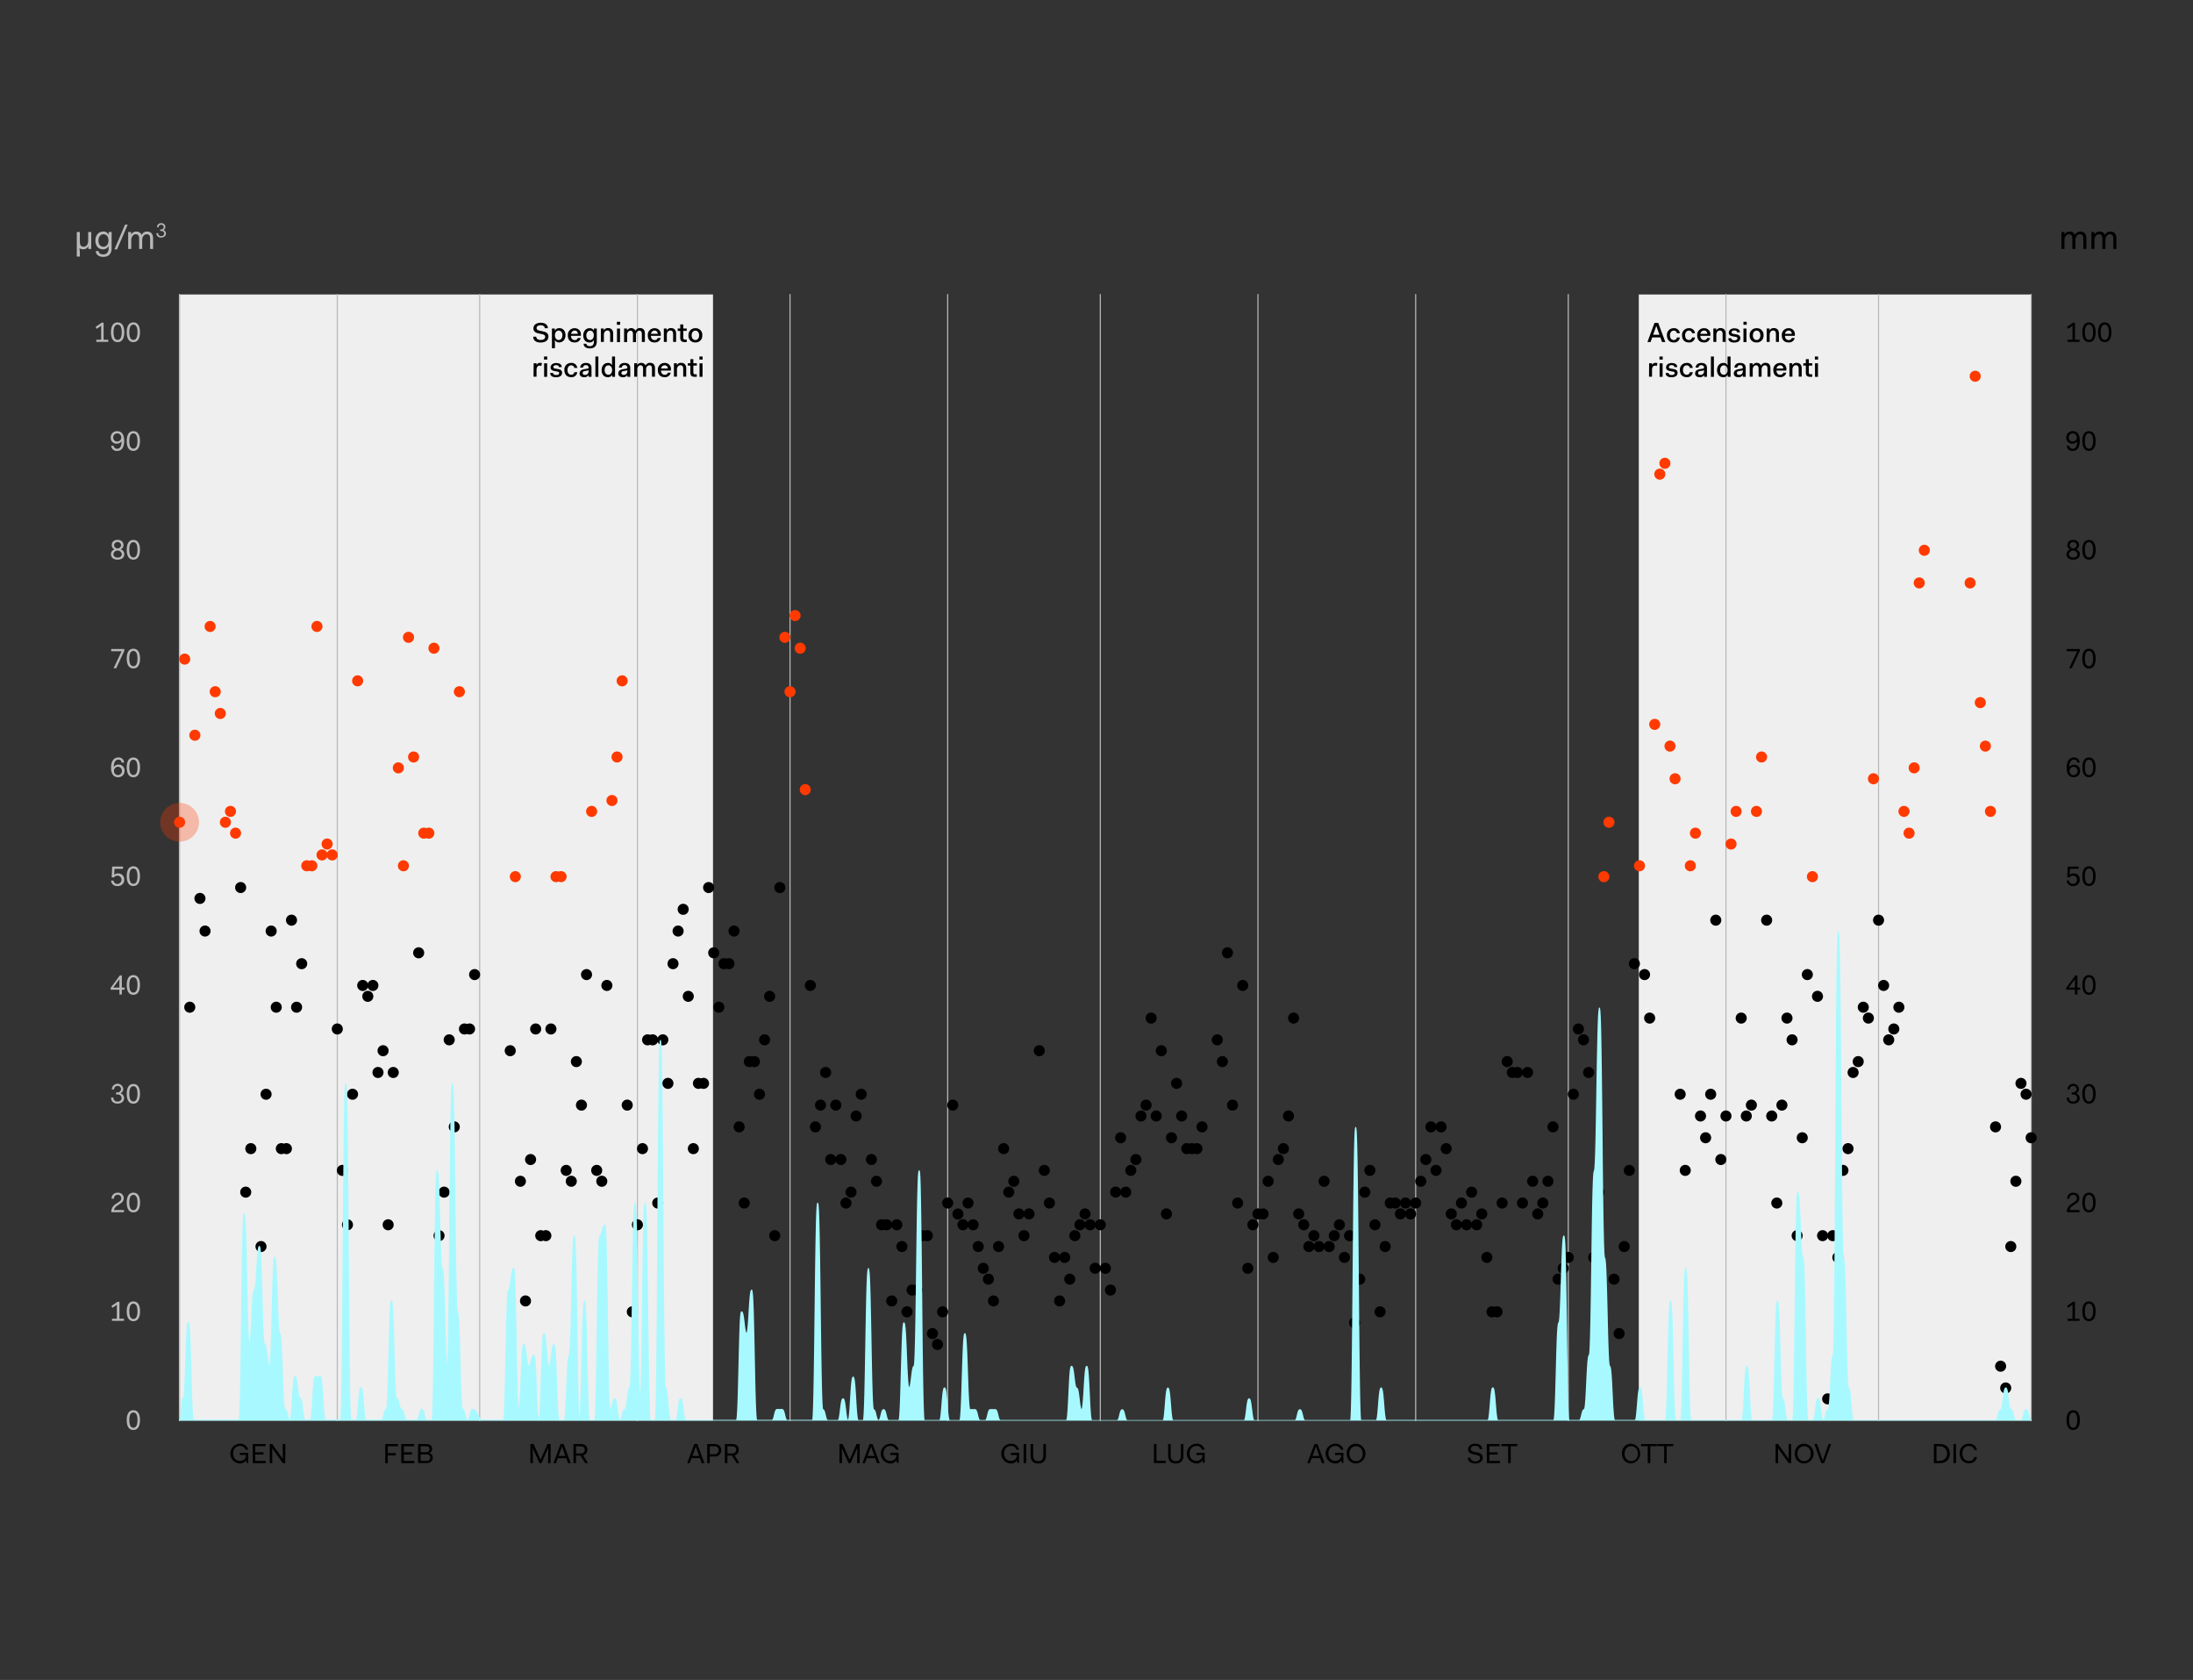 <svg xmlns="http://www.w3.org/2000/svg" viewBox="0 0 1174.99 900"><rect x="0" y="0" width="1174.99" height="900" fill="#333333" stroke="none"/><defs><style>.cls-1{fill:#efefef;}.cls-2{fill:#b8b8b8;}.cls-3{isolation:isolate;}.cls-4{fill:#ff3a00;}.cls-5{fill:#a8f9ff;}.cls-6{opacity:0.3;}</style></defs><g id="base"><rect class="cls-1" x="878.05" y="157.77" width="210.47" height="603.28"/><rect class="cls-1" x="95.85" y="157.76" width="286.17" height="603.28"/><path class="cls-2" d="M180.72,761.35a.3.3,0,0,1-.3-.3V157.77a.29.29,0,0,1,.3-.3.3.3,0,0,1,.3.3V761.05A.31.31,0,0,1,180.72,761.35Z"/><path class="cls-2" d="M257,761.35a.3.3,0,0,1-.3-.3V157.77a.29.29,0,0,1,.3-.3.3.3,0,0,1,.3.3V761.05A.31.31,0,0,1,257,761.35Z"/><path class="cls-2" d="M341.52,761.35a.3.3,0,0,1-.3-.3V157.77a.29.29,0,0,1,.3-.3.3.3,0,0,1,.3.3V761.05A.31.31,0,0,1,341.52,761.35Z"/><path class="cls-2" d="M423.28,761.35a.3.3,0,0,1-.3-.3V157.77a.29.29,0,0,1,.3-.3.3.3,0,0,1,.3.3V761.05A.31.31,0,0,1,423.28,761.35Z"/><path class="cls-2" d="M507.76,761.35a.31.31,0,0,1-.3-.3V157.77a.3.3,0,0,1,.3-.3.29.29,0,0,1,.3.3V761.05A.3.3,0,0,1,507.76,761.35Z"/><path class="cls-2" d="M589.53,761.35a.3.3,0,0,1-.3-.3V157.77a.29.29,0,0,1,.3-.3.3.3,0,0,1,.3.3V761.05A.31.31,0,0,1,589.53,761.35Z"/><path class="cls-2" d="M674,761.35a.31.31,0,0,1-.3-.3V157.77a.3.3,0,0,1,.3-.3.29.29,0,0,1,.3.3V761.05A.3.3,0,0,1,674,761.35Z"/><path class="cls-2" d="M758.5,761.35a.3.3,0,0,1-.3-.3V157.77a.29.29,0,0,1,.3-.3.3.3,0,0,1,.3.3V761.05A.31.31,0,0,1,758.5,761.35Z"/><path class="cls-2" d="M840.26,761.35a.3.3,0,0,1-.3-.3V157.77a.3.3,0,1,1,.6,0V761.05A.3.3,0,0,1,840.26,761.35Z"/><path class="cls-2" d="M924.75,761.35a.3.3,0,0,1-.3-.3V157.77a.29.29,0,0,1,.3-.3.3.3,0,0,1,.3.3V761.05A.31.31,0,0,1,924.75,761.35Z"/><path class="cls-2" d="M1006.51,761.35a.3.3,0,0,1-.3-.3V157.77a.29.29,0,0,1,.3-.3.3.3,0,0,1,.3.3V761.05A.31.31,0,0,1,1006.51,761.35Z"/><path class="cls-2" d="M96.23,761.35a.31.31,0,0,1-.3-.3V157.77a.3.3,0,0,1,.3-.3.29.29,0,0,1,.3.3V761.05A.3.3,0,0,1,96.23,761.35Z"/><path class="cls-2" d="M1088.27,761.35a.3.3,0,0,1-.3-.3V157.77a.3.3,0,0,1,.6,0V761.05A.3.3,0,0,1,1088.27,761.35Z"/><g class="cls-3"><path d="M206.41,773.62h6.78v1.19h-5.42v3.69h4.29v1.19h-4.29v4.17h-1.36Z"/><path d="M215,773.62h6.9v1.19h-5.53v3.25h4.4v1.19h-4.4v3.42H222v1.19h-7Z"/><path d="M224,773.62h4.23c2.22,0,3.27,1,3.27,2.68a2.16,2.16,0,0,1-1.61,2.14v.06a2.32,2.32,0,0,1,2,2.32c0,1.75-1.18,3-3.39,3H224Zm1.37,1.19V778h2.86a1.67,1.67,0,0,0,1.9-1.68c0-.9-.53-1.48-1.9-1.48Zm0,4.35v3.51h3.16a1.77,1.77,0,0,0,2-1.83c0-1-.66-1.68-2-1.68Z"/></g><g class="cls-3"><path d="M131.84,782.37h-.05a3.6,3.6,0,0,1-3.34,1.67,5.3,5.3,0,0,1,.05-10.59,4.29,4.29,0,0,1,4.47,3.21h-1.43a2.9,2.9,0,0,0-3-2c-2.21,0-3.63,1.72-3.63,4s1.48,4,3.58,4c1.71,0,3.27-1,3.27-2.86v-.3H128.5v-1.19H133v5.42h-.89Z"/><path d="M135.41,773.62h6.9v1.19h-5.53v3.25h4.4v1.19h-4.4v3.42h5.65v1.19h-7Z"/><path d="M144.52,773.62h1.31l5.65,7.92h.06l-.06-7.92h1.37v10.24h-1.31L145.89,776h-.06l.06,7.86h-1.37Z"/></g><g class="cls-3"><path d="M284.21,773.62h1.67l3.76,8.39h0l3.71-8.39H295v10.24h-1.36l.12-8.09h-.06l-3.57,8.09h-1.08l-3.57-7.92h-.06l.12,7.92h-1.37Z"/><path d="M300.34,773.62H302l3.81,10.24h-1.43l-1-2.68h-4.49l-1,2.68h-1.36Zm.75,1.43L299.3,780h3.63l-1.78-4.94Z"/><path d="M307.25,773.62h3.87c2.33,0,3.57,1.12,3.57,3a2.94,2.94,0,0,1-2.25,3.05l2.6,4.15h-1.48l-2.55-4h-2.39v4h-1.37Zm1.37,1.19v3.87h2.56a1.94,1.94,0,0,0,2.14-2c0-1.13-.77-1.85-2.14-1.85Z"/></g><g class="cls-3"><path d="M372,773.62h1.61l3.8,10.24H376l-1-2.68h-4.49l-1,2.68H368.2Zm.74,1.43L371,780h3.63l-1.79-4.94Z"/><path d="M378.91,773.62h3.87c2.34,0,3.63,1.36,3.63,3.28a3.3,3.3,0,0,1-3.63,3.39h-2.5v3.57h-1.37Zm1.37,1.19v4.29h2.56a2.06,2.06,0,0,0,2.2-2.2,2,2,0,0,0-2.2-2.09Z"/><path d="M388.38,773.62h3.87c2.33,0,3.57,1.12,3.57,3a2.94,2.94,0,0,1-2.25,3.05l2.6,4.15h-1.48l-2.55-4h-2.39v4h-1.37Zm1.37,1.19v3.87h2.56a1.94,1.94,0,0,0,2.14-2c0-1.13-.78-1.85-2.14-1.85Z"/></g><g class="cls-3"><path d="M449.81,773.62h1.66l3.77,8.39h0l3.7-8.39h1.67v10.24h-1.37l.12-8.09h-.06l-3.57,8.09h-1.07l-3.57-7.92h-.06l.12,7.92h-1.37Z"/><path d="M465.94,773.62h1.6l3.81,10.24h-1.43l-1-2.68h-4.5l-1,2.68h-1.37Zm.74,1.43L464.9,780h3.63l-1.79-4.94Z"/><path d="M480.28,782.37h0a3.6,3.6,0,0,1-3.35,1.67,5.3,5.3,0,0,1,.06-10.59,4.28,4.28,0,0,1,4.46,3.21H480a2.89,2.89,0,0,0-3-2c-2.22,0-3.63,1.72-3.63,4s1.47,4,3.57,4c1.71,0,3.27-1,3.27-2.86v-.3H477v-1.19h4.46v5.42h-.89Z"/></g><g class="cls-3"><path d="M544.86,782.37h0a3.6,3.6,0,0,1-3.35,1.67,5.3,5.3,0,0,1,.06-10.59,4.28,4.28,0,0,1,4.46,3.21h-1.42a2.91,2.91,0,0,0-3-2c-2.22,0-3.63,1.72-3.63,4s1.47,4,3.57,4c1.71,0,3.27-1,3.27-2.86v-.3h-3.21v-1.19H546v5.42h-.89Z"/><path d="M548.44,773.62h1.36v10.24h-1.36Z"/><path d="M552.19,773.62h1.36v6.19c0,1.88.88,3,2.74,3s2.74-1.1,2.74-3v-6.19h1.37v6.19c0,3-1.68,4.23-4.11,4.23s-4.1-1.19-4.1-4.23Z"/></g><g class="cls-3"><path d="M618.26,773.62h1.37v9h5v1.19h-6.36Z"/><path d="M625.88,773.62h1.36v6.19c0,1.88.88,3,2.74,3s2.74-1.1,2.74-3v-6.19h1.37v6.19c0,3-1.68,4.23-4.11,4.23s-4.1-1.19-4.1-4.23Z"/><path d="M644.33,782.37h-.05a3.6,3.6,0,0,1-3.35,1.67,5.3,5.3,0,0,1,.06-10.59,4.29,4.29,0,0,1,4.47,3.21H644a2.91,2.91,0,0,0-3-2c-2.21,0-3.63,1.72-3.63,4s1.48,4,3.57,4c1.71,0,3.28-1,3.28-2.86v-.3H641v-1.19h4.47v5.42h-.9Z"/></g><g class="cls-3"><path d="M704.29,773.62h1.61l3.81,10.24h-1.43l-1-2.68h-4.49l-1,2.68h-1.37Zm.75,1.43L703.25,780h3.63l-1.78-4.94Z"/><path d="M718.64,782.37h0a3.6,3.6,0,0,1-3.35,1.67,5.3,5.3,0,0,1,.06-10.59,4.29,4.29,0,0,1,4.47,3.21h-1.43a2.91,2.91,0,0,0-3-2c-2.21,0-3.63,1.72-3.63,4s1.48,4,3.57,4c1.71,0,3.28-1,3.28-2.86v-.3H715.3v-1.19h4.47v5.42h-.9Z"/><path d="M726.55,773.45a5.3,5.3,0,0,1,0,10.59c-3,0-5-2.25-5-5.3S723.56,773.45,726.55,773.45Zm0,9.34c2.16,0,3.57-1.73,3.57-4s-1.41-4-3.57-4-3.57,1.72-3.57,4S724.4,782.79,726.55,782.79Z"/></g><g class="cls-3"><path d="M787.83,780.94c0,1.12,1,2,2.56,2s2.62-.7,2.62-1.91c0-2.71-6.4-.65-6.4-4.58,0-1.74,1.51-3,3.78-3s3.75,1.08,3.75,2.91h-1.37c0-1.13-1-1.78-2.38-1.78s-2.38.58-2.38,1.72c0,2.68,6.43.57,6.43,4.64,0,1.85-1.49,3.1-4.05,3.1s-3.93-1.25-3.93-3.1Z"/><path d="M796.58,773.62h6.91v1.19H798v3.25h4.41v1.19H798v3.42h5.66v1.19h-7Z"/><path d="M804.5,773.62H813v1.16h-3.57v9.08h-1.37v-9.08H804.5Z"/></g><g class="cls-3"><path d="M874,773.45A5.3,5.3,0,0,1,874,784c-3,0-5-2.25-5-5.3S871,773.45,874,773.45Zm0,9.34c2.16,0,3.57-1.73,3.57-4s-1.41-4-3.57-4-3.57,1.72-3.57,4S871.87,782.79,874,782.79Z"/><path d="M879.26,773.62h8.51v1.16H884.2v9.08h-1.37v-9.08h-3.57Z"/><path d="M888,773.62h8.51v1.16H893v9.08h-1.37v-9.08H888Z"/></g><g class="cls-3"><path d="M951.34,773.62h1.31l5.66,7.92h.06l-.06-7.92h1.37v10.24h-1.31L952.71,776h-.06l.06,7.86h-1.37Z"/><path d="M966.64,773.45a5.3,5.3,0,0,1,0,10.59c-3,0-5-2.25-5-5.3S963.65,773.45,966.64,773.45Zm0,9.34c2.16,0,3.57-1.73,3.57-4s-1.41-4-3.57-4-3.57,1.72-3.57,4S964.48,782.79,966.64,782.79Z"/><path d="M972.12,773.62h1.43l3.06,8.81h.06l3.06-8.81h1.37l-3.75,10.24h-1.51Z"/></g><g class="cls-3"><path d="M1036.17,773.62h3.15c3.53,0,5.36,2.13,5.36,5.12s-1.83,5.12-5.36,5.12h-3.15Zm1.37,1.19v7.86h1.78a3.93,3.93,0,0,0,0-7.86Z"/><path d="M1046.65,773.62H1048v10.24h-1.37Z"/><path d="M1054.92,773.45a4.13,4.13,0,0,1,4.34,3.39h-1.41a2.75,2.75,0,0,0-2.93-2.14c-2.1,0-3.51,1.66-3.51,4s1.41,4,3.45,4a2.74,2.74,0,0,0,3-2.14h1.41a4.19,4.19,0,0,1-4.4,3.39c-2.87,0-4.88-2.19-4.88-5.3S1052,773.45,1054.92,773.45Z"/></g><g class="cls-3"><path class="cls-2" d="M67.9,760.8c0-3,1-5.29,3.57-5.29S75,757.83,75,760.8s-1,5.3-3.57,5.3S67.9,763.78,67.9,760.8Zm5.77,0c0-2.62-.71-4.1-2.2-4.1s-2.2,1.48-2.2,4.1.71,4.11,2.2,4.11S73.67,763.42,73.67,760.8Z"/></g><g class="cls-3"><path class="cls-2" d="M59.69,699.66,63,697.4h1v9.11h2.44v1.13H60v-1.13h2.62V699l-2.38,1.65Z"/><path class="cls-2" d="M67.9,702.52c0-3,1-5.3,3.57-5.3s3.57,2.32,3.57,5.3-1,5.3-3.57,5.3S67.9,705.49,67.9,702.52Zm5.77,0c0-2.62-.71-4.11-2.2-4.11s-2.2,1.49-2.2,4.11.71,4.11,2.2,4.11S73.67,705.14,73.67,702.52Z"/></g><g class="cls-3"><path class="cls-2" d="M62.13,645l1.13-.77c1.05-.73,1.72-1.13,1.72-2.32a1.75,1.75,0,0,0-1.9-1.79c-1.31,0-2,.72-2.08,2.09H59.81a3,3,0,0,1,3.27-3.22,2.89,2.89,0,0,1,3.21,2.92c0,1.78-1.14,2.42-2.2,3.15l-1.13.78c-1.55,1.05-1.79,1.79-1.85,2.43h5.3v1.14H59.63A4.83,4.83,0,0,1,62.13,645Z"/><path class="cls-2" d="M67.9,644.24c0-3,1-5.3,3.57-5.3s3.57,2.32,3.57,5.3-1,5.29-3.57,5.29S67.9,647.21,67.9,644.24Zm5.77,0c0-2.62-.71-4.11-2.2-4.11s-2.2,1.49-2.2,4.11.71,4.1,2.2,4.1S73.67,646.86,73.67,644.24Z"/></g><g class="cls-3"><path class="cls-2" d="M60.76,588a2,2,0,0,0,2.2,2.14c1.28,0,2.2-.68,2.2-1.89a2,2,0,0,0-2.2-1.89h-.77v-1.13H63a1.76,1.76,0,0,0,1.84-1.77A1.67,1.67,0,0,0,63,581.79a1.71,1.71,0,0,0-1.85,1.84H59.92a3.07,3.07,0,0,1,6.13-.2,2.61,2.61,0,0,1-1.48,2.29v.06a2.61,2.61,0,0,1,1.9,2.55c0,1.84-1.56,2.92-3.51,2.92s-3.45-1.07-3.45-3.27Z"/><path class="cls-2" d="M67.9,586c0-3,1-5.29,3.57-5.29S75,583,75,586s-1,5.3-3.57,5.3S67.9,588.93,67.9,586Zm5.77,0c0-2.61-.71-4.1-2.2-4.1s-2.2,1.49-2.2,4.1.71,4.11,2.2,4.11S73.67,588.57,73.67,586Z"/></g><g class="cls-3"><path class="cls-2" d="M59.27,529.28l4.94-6.72h1.07v6.54h1.49v1.13H65.28v2.56H64v-2.56h-4.7Zm4.7-.18v-4.51l-3.36,4.51Z"/><path class="cls-2" d="M67.9,527.67c0-3,1-5.29,3.57-5.29S75,524.7,75,527.67s-1,5.3-3.57,5.3S67.9,530.65,67.9,527.67Zm5.77,0c0-2.62-.71-4.1-2.2-4.1s-2.2,1.48-2.2,4.1.71,4.11,2.2,4.11S73.67,530.29,73.67,527.67Z"/></g><g class="cls-3"><path class="cls-2" d="M60.82,471.77a2,2,0,0,0,2.2,1.79,2.24,2.24,0,0,0,0-4.47,2.47,2.47,0,0,0-2,1l-1.19-.06.29-5.78h5.78v1.19H61.35l-.18,3.22h.06a2.72,2.72,0,0,1,2-.72,3.16,3.16,0,0,1,3.33,3.28A3.32,3.32,0,0,1,63,474.69a3.17,3.17,0,0,1-3.51-2.92Z"/><path class="cls-2" d="M67.9,469.39c0-3,1-5.29,3.57-5.29S75,466.42,75,469.39s-1,5.3-3.57,5.3S67.9,472.37,67.9,469.39Zm5.77,0c0-2.62-.71-4.1-2.2-4.1s-2.2,1.48-2.2,4.1.71,4.11,2.2,4.11S73.67,472,73.67,469.39Z"/></g><g class="cls-3"><path class="cls-2" d="M63.38,405.81a2.83,2.83,0,0,1,3.09,2.74H65.16a1.64,1.64,0,0,0-1.78-1.6C62.17,407,61,408,60.88,411a2.93,2.93,0,0,1,2.62-1.36A3.09,3.09,0,0,1,66.71,413a3.31,3.31,0,0,1-3.45,3.4c-2,0-3.75-1.3-3.75-5.06C59.51,407.23,61.43,405.81,63.38,405.81ZM61.06,413a2.14,2.14,0,0,0,2.14,2.25,2.24,2.24,0,0,0,.12-4.47A2.2,2.2,0,0,0,61.06,413Z"/><path class="cls-2" d="M67.9,411.11c0-3,1-5.3,3.57-5.3s3.57,2.33,3.57,5.3-1,5.3-3.57,5.3S67.9,414.09,67.9,411.11Zm5.77,0c0-2.62-.71-4.11-2.2-4.11s-2.2,1.49-2.2,4.11.71,4.11,2.2,4.11S73.67,413.73,73.67,411.11Z"/></g><g class="cls-3"><path class="cls-2" d="M65.16,348.9H59.57v-1.19h7v1L62.25,358H60.88Z"/><path class="cls-2" d="M67.9,352.83c0-3,1-5.3,3.57-5.3s3.57,2.32,3.57,5.3-1,5.3-3.57,5.3S67.9,355.8,67.9,352.83Zm5.77,0c0-2.62-.71-4.11-2.2-4.11s-2.2,1.49-2.2,4.11.71,4.1,2.2,4.1S73.67,355.45,73.67,352.83Z"/></g><g class="cls-3"><path class="cls-2" d="M61.35,294.37v-.06A2.49,2.49,0,0,1,59.87,292c0-1.61,1.22-2.77,3.15-2.77s3.15,1.16,3.15,2.77a2.49,2.49,0,0,1-1.48,2.29v.06a2.62,2.62,0,0,1,1.9,2.56c0,1.83-1.44,2.91-3.57,2.91s-3.57-1.08-3.57-2.91A2.62,2.62,0,0,1,61.35,294.37ZM63,298.71c1.32,0,2.26-.68,2.26-1.89a2.3,2.3,0,0,0-4.52,0C60.76,298,61.7,298.71,63,298.71Zm1.9-6.68a1.92,1.92,0,0,0-3.81,0,1.91,1.91,0,0,0,3.81,0Z"/><path class="cls-2" d="M67.9,294.54c0-3,1-5.29,3.57-5.29S75,291.57,75,294.54s-1,5.3-3.57,5.3S67.9,297.52,67.9,294.54Zm5.77,0c0-2.61-.71-4.1-2.2-4.1s-2.2,1.49-2.2,4.1.71,4.11,2.2,4.11S73.67,297.16,73.67,294.54Z"/></g><g class="cls-3"><path class="cls-2" d="M62.78,241.56a2.94,2.94,0,0,1-3.21-2.74h1.31a1.79,1.79,0,0,0,1.9,1.61c1.38,0,2.32-1.06,2.38-4.08a3,3,0,0,1-2.62,1.34,3.09,3.09,0,0,1-3.21-3.33A3.3,3.3,0,0,1,62.78,231c2,0,3.75,1.29,3.75,5.06C66.53,240.15,64.91,241.56,62.78,241.56Zm2.2-7.22a2.17,2.17,0,1,0-4.34,0,2.1,2.1,0,0,0,2.08,2.2A2.19,2.19,0,0,0,65,234.34Z"/><path class="cls-2" d="M67.9,236.26c0-3,1-5.29,3.57-5.29S75,233.29,75,236.26s-1,5.3-3.57,5.3S67.9,239.24,67.9,236.26Zm5.77,0c0-2.61-.71-4.1-2.2-4.1s-2.2,1.49-2.2,4.1.71,4.11,2.2,4.11S73.67,238.88,73.67,236.26Z"/></g><g class="cls-3"><path class="cls-2" d="M51.23,175.13l3.28-2.27h1V182H58v1.13H51.59V182h2.62v-7.48l-2.38,1.65Z"/><path class="cls-2" d="M59.45,178c0-3,1-5.29,3.57-5.29S66.59,175,66.59,178s-1,5.3-3.57,5.3S59.45,181,59.45,178Zm5.77,0c0-2.62-.71-4.1-2.2-4.1s-2.2,1.48-2.2,4.1.71,4.11,2.2,4.11S65.22,180.6,65.22,178Z"/><path class="cls-2" d="M67.9,178c0-3,1-5.29,3.57-5.29S75,175,75,178s-1,5.3-3.57,5.3S67.9,181,67.9,178Zm5.77,0c0-2.62-.71-4.1-2.2-4.1s-2.2,1.48-2.2,4.1.71,4.11,2.2,4.11S73.67,180.6,73.67,178Z"/></g><g class="cls-3"><path d="M1107.23,760.8c0-3,1-5.29,3.57-5.29s3.57,2.32,3.57,5.29-1,5.3-3.57,5.3S1107.23,763.78,1107.23,760.8Zm5.77,0c0-2.62-.71-4.1-2.2-4.1s-2.2,1.48-2.2,4.1.71,4.11,2.2,4.11S1113,763.42,1113,760.8Z"/></g><g class="cls-3"><path d="M1107.47,699.66l3.27-2.26h1v9.11h2.44v1.13h-6.36v-1.13h2.61V699l-2.38,1.65Z"/><path d="M1115.68,702.52c0-3,1-5.3,3.57-5.3s3.57,2.32,3.57,5.3-1,5.3-3.57,5.3S1115.68,705.49,1115.68,702.52Zm5.78,0c0-2.62-.72-4.11-2.21-4.11s-2.2,1.49-2.2,4.11.72,4.11,2.2,4.11S1121.46,705.14,1121.46,702.52Z"/></g><g class="cls-3"><path d="M1109.91,645l1.13-.77c1.06-.73,1.72-1.13,1.72-2.32a1.75,1.75,0,0,0-1.9-1.79c-1.31,0-2,.72-2.08,2.09h-1.19a3,3,0,0,1,3.27-3.22c1.88,0,3.21,1.09,3.21,2.92s-1.14,2.42-2.2,3.15l-1.13.78c-1.55,1.05-1.78,1.79-1.84,2.43h5.29v1.14h-6.78A4.85,4.85,0,0,1,1109.91,645Z"/><path d="M1115.68,644.24c0-3,1-5.3,3.57-5.3s3.57,2.32,3.57,5.3-1,5.29-3.57,5.29S1115.68,647.21,1115.68,644.24Zm5.78,0c0-2.62-.72-4.11-2.21-4.11s-2.2,1.49-2.2,4.11.72,4.1,2.2,4.1S1121.46,646.86,1121.46,644.24Z"/></g><g class="cls-3"><path d="M1108.54,588a2,2,0,0,0,2.2,2.14c1.28,0,2.2-.68,2.2-1.89a2,2,0,0,0-2.2-1.89H1110v-1.13h.77a1.77,1.77,0,0,0,1.85-1.77,1.67,1.67,0,0,0-1.85-1.65,1.7,1.7,0,0,0-1.84,1.84h-1.19a3.07,3.07,0,0,1,6.13-.2,2.62,2.62,0,0,1-1.49,2.29v.06a2.61,2.61,0,0,1,1.9,2.55c0,1.84-1.56,2.92-3.51,2.92s-3.45-1.07-3.45-3.27Z"/><path d="M1115.68,586c0-3,1-5.29,3.57-5.29s3.57,2.32,3.57,5.29-1,5.3-3.57,5.3S1115.68,588.93,1115.68,586Zm5.78,0c0-2.61-.72-4.1-2.21-4.1s-2.2,1.49-2.2,4.1.72,4.11,2.2,4.11S1121.46,588.57,1121.46,586Z"/></g><g class="cls-3"><path d="M1107.05,529.28l4.94-6.72h1.07v6.54h1.49v1.13h-1.49v2.56h-1.31v-2.56h-4.7Zm4.7-.18v-4.51l-3.36,4.51Z"/><path d="M1115.68,527.67c0-3,1-5.29,3.57-5.29s3.57,2.32,3.57,5.29-1,5.3-3.57,5.3S1115.68,530.65,1115.68,527.67Zm5.78,0c0-2.62-.72-4.1-2.21-4.1s-2.2,1.48-2.2,4.1.72,4.11,2.2,4.11S1121.46,530.29,1121.46,527.67Z"/></g><g class="cls-3"><path d="M1108.6,471.77a2,2,0,0,0,2.2,1.79,2.24,2.24,0,0,0,0-4.47,2.47,2.47,0,0,0-2,1l-1.19-.06.29-5.78h5.78v1.19h-4.58l-.18,3.22h.06a2.67,2.67,0,0,1,2-.72,3.16,3.16,0,0,1,3.33,3.28,3.32,3.32,0,0,1-3.51,3.45,3.17,3.17,0,0,1-3.51-2.92Z"/><path d="M1115.68,469.39c0-3,1-5.29,3.57-5.29s3.57,2.32,3.57,5.29-1,5.3-3.57,5.3S1115.68,472.37,1115.68,469.39Zm5.78,0c0-2.62-.72-4.1-2.21-4.1s-2.2,1.48-2.2,4.1.72,4.11,2.2,4.11S1121.46,472,1121.46,469.39Z"/></g><g class="cls-3"><path d="M1111.16,405.81a2.83,2.83,0,0,1,3.09,2.74h-1.31a1.64,1.64,0,0,0-1.78-1.6c-1.21,0-2.43,1.05-2.5,4.09a3,3,0,0,1,2.62-1.36,3.09,3.09,0,0,1,3.21,3.33,3.31,3.31,0,0,1-3.45,3.4c-2,0-3.75-1.3-3.75-5.06C1107.29,407.23,1109.21,405.81,1111.16,405.81Zm-2.32,7.22a2.14,2.14,0,0,0,2.14,2.25,2.24,2.24,0,0,0,.12-4.47A2.2,2.2,0,0,0,1108.84,413Z"/><path d="M1115.68,411.11c0-3,1-5.3,3.57-5.3s3.57,2.33,3.57,5.3-1,5.3-3.57,5.3S1115.68,414.09,1115.68,411.11Zm5.78,0c0-2.62-.72-4.11-2.21-4.11s-2.2,1.49-2.2,4.11.72,4.11,2.2,4.11S1121.46,413.73,1121.46,411.11Z"/></g><g class="cls-3"><path d="M1112.94,348.9h-5.59v-1.19h7v1L1110,358h-1.37Z"/><path d="M1115.68,352.83c0-3,1-5.3,3.57-5.3s3.57,2.32,3.57,5.3-1,5.3-3.57,5.3S1115.68,355.8,1115.68,352.83Zm5.78,0c0-2.62-.72-4.11-2.21-4.11s-2.2,1.49-2.2,4.11.72,4.1,2.2,4.1S1121.46,355.45,1121.46,352.83Z"/></g><g class="cls-3"><path d="M1109.14,294.37v-.06a2.48,2.48,0,0,1-1.49-2.29c0-1.61,1.22-2.77,3.15-2.77s3.16,1.16,3.16,2.77a2.5,2.5,0,0,1-1.49,2.29v.06a2.62,2.62,0,0,1,1.9,2.56c0,1.83-1.44,2.91-3.57,2.91s-3.57-1.08-3.57-2.91A2.61,2.61,0,0,1,1109.14,294.37Zm1.66,4.34c1.33,0,2.26-.68,2.26-1.89a2.3,2.3,0,0,0-4.52,0C1108.54,298,1109.48,298.71,1110.8,298.71Zm1.91-6.68a1.92,1.92,0,0,0-3.81,0,1.91,1.91,0,0,0,3.81,0Z"/><path d="M1115.68,294.54c0-3,1-5.29,3.57-5.29s3.57,2.32,3.57,5.29-1,5.3-3.57,5.3S1115.68,297.52,1115.68,294.54Zm5.78,0c0-2.61-.72-4.1-2.21-4.1s-2.2,1.49-2.2,4.1.72,4.11,2.2,4.11S1121.46,297.16,1121.46,294.54Z"/></g><g class="cls-3"><path d="M1110.56,241.56a2.94,2.94,0,0,1-3.21-2.74h1.31a1.79,1.79,0,0,0,1.9,1.61c1.39,0,2.32-1.06,2.38-4.08a3,3,0,0,1-2.62,1.34,3.09,3.09,0,0,1-3.21-3.33,3.3,3.3,0,0,1,3.45-3.39c2,0,3.75,1.29,3.75,5.06C1114.31,240.15,1112.69,241.56,1110.56,241.56Zm2.2-7.22a2.17,2.17,0,1,0-4.34,0,2.1,2.1,0,0,0,2.08,2.2A2.19,2.19,0,0,0,1112.76,234.34Z"/><path d="M1115.68,236.26c0-3,1-5.29,3.57-5.29s3.57,2.32,3.57,5.29-1,5.3-3.57,5.3S1115.68,239.24,1115.68,236.26Zm5.78,0c0-2.61-.72-4.1-2.21-4.1s-2.2,1.49-2.2,4.1.72,4.11,2.2,4.11S1121.46,238.88,1121.46,236.26Z"/></g><g class="cls-3"><path d="M1107.47,175.13l3.27-2.27h1V182h2.44v1.13h-6.36V182h2.61v-7.48l-2.38,1.65Z"/><path d="M1115.68,178c0-3,1-5.29,3.57-5.29s3.57,2.32,3.57,5.29-1,5.3-3.57,5.3S1115.68,181,1115.68,178Zm5.78,0c0-2.62-.72-4.1-2.21-4.1s-2.2,1.48-2.2,4.1.72,4.11,2.2,4.11S1121.46,180.6,1121.46,178Z"/><path d="M1124.14,178c0-3,1-5.29,3.57-5.29s3.57,2.32,3.57,5.29-1,5.3-3.57,5.3S1124.14,181,1124.14,178Zm5.77,0c0-2.62-.72-4.1-2.2-4.1s-2.21,1.48-2.21,4.1.72,4.11,2.21,4.11S1129.91,180.6,1129.91,178Z"/></g><circle cx="101.68" cy="539.6" r="2.97"/><circle cx="107.13" cy="481.32" r="2.97"/><circle cx="109.86" cy="498.8" r="2.97"/><circle cx="128.94" cy="475.49" r="2.97"/><circle cx="131.66" cy="638.68" r="2.97"/><circle cx="134.39" cy="615.37" r="2.97"/><circle cx="137.11" cy="726.1" r="2.97"/><circle cx="139.84" cy="667.82" r="2.97"/><circle cx="142.56" cy="586.23" r="2.97"/><circle cx="145.29" cy="498.8" r="2.97"/><circle cx="148.01" cy="539.6" r="2.97"/><circle cx="150.74" cy="615.37" r="2.97"/><circle cx="153.46" cy="615.37" r="2.97"/><circle cx="156.19" cy="492.97" r="2.97"/><circle cx="158.91" cy="539.6" r="2.97"/><circle cx="161.64" cy="516.29" r="2.97"/><circle cx="180.72" cy="551.26" r="2.97"/><circle cx="183.44" cy="627.02" r="2.97"/><circle cx="186.17" cy="656.16" r="2.97"/><circle cx="188.89" cy="586.23" r="2.97"/><circle cx="194.34" cy="527.94" r="2.97"/><circle cx="197.07" cy="533.77" r="2.97"/><circle cx="199.8" cy="527.94" r="2.97"/><circle cx="202.52" cy="574.57" r="2.97"/><circle cx="205.25" cy="562.91" r="2.97"/><circle cx="207.97" cy="656.16" r="2.97"/><circle cx="210.7" cy="574.57" r="2.97"/><circle cx="224.32" cy="510.46" r="2.97"/><circle cx="235.23" cy="661.99" r="2.97"/><circle cx="237.95" cy="638.68" r="2.97"/><circle cx="240.68" cy="557.08" r="2.97"/><circle cx="243.4" cy="603.71" r="2.97"/><circle cx="248.85" cy="551.26" r="2.97"/><circle cx="251.58" cy="551.26" r="2.97"/><circle cx="254.3" cy="522.12" r="2.97"/><circle cx="273.38" cy="562.91" r="2.97"/><circle cx="278.83" cy="632.85" r="2.97"/><circle cx="281.56" cy="696.96" r="2.97"/><circle cx="284.28" cy="621.2" r="2.97"/><circle cx="287.01" cy="551.26" r="2.97"/><circle cx="289.73" cy="661.99" r="2.97"/><circle cx="292.46" cy="661.99" r="2.97"/><circle cx="295.18" cy="551.26" r="2.97"/><circle cx="303.36" cy="627.02" r="2.97"/><circle cx="306.09" cy="632.85" r="2.97"/><circle cx="308.81" cy="568.74" r="2.97"/><circle cx="311.54" cy="592.05" r="2.97"/><circle cx="314.26" cy="522.12" r="2.97"/><circle cx="319.71" cy="627.02" r="2.97"/><circle cx="322.44" cy="632.85" r="2.97"/><circle cx="325.16" cy="527.94" r="2.97"/><circle cx="336.06" cy="592.05" r="2.97"/><circle cx="338.79" cy="702.79" r="2.97"/><circle cx="341.52" cy="656.16" r="2.97"/><circle cx="344.24" cy="615.37" r="2.97"/><circle cx="346.97" cy="557.08" r="2.97"/><circle cx="349.69" cy="557.08" r="2.97"/><circle cx="352.42" cy="644.51" r="2.97"/><circle cx="355.14" cy="557.08" r="2.97"/><circle cx="357.87" cy="580.4" r="2.97"/><circle cx="360.59" cy="516.29" r="2.97"/><circle cx="363.32" cy="498.8" r="2.97"/><circle cx="366.04" cy="487.15" r="2.97"/><circle cx="368.77" cy="533.77" r="2.97"/><circle cx="371.49" cy="615.37" r="2.97"/><circle cx="374.22" cy="580.4" r="2.97"/><circle cx="376.95" cy="580.4" r="2.97"/><circle cx="379.67" cy="475.49" r="2.97"/><circle cx="382.4" cy="510.46" r="2.97"/><circle cx="385.12" cy="539.6" r="2.97"/><circle cx="387.85" cy="516.29" r="2.97"/><circle cx="390.57" cy="516.29" r="2.97"/><circle cx="393.3" cy="498.8" r="2.97"/><circle cx="396.02" cy="603.71" r="2.97"/><circle cx="398.75" cy="644.51" r="2.97"/><circle cx="401.47" cy="568.74" r="2.97"/><circle cx="404.2" cy="568.74" r="2.97"/><circle cx="406.92" cy="586.23" r="2.97"/><circle cx="409.65" cy="557.08" r="2.97"/><circle cx="412.38" cy="533.77" r="2.97"/><circle cx="415.1" cy="661.99" r="2.97"/><circle cx="417.83" cy="475.49" r="2.97"/><circle cx="434.18" cy="527.94" r="2.97"/><circle cx="436.9" cy="603.71" r="2.97"/><circle cx="439.63" cy="592.05" r="2.97"/><circle cx="442.35" cy="574.57" r="2.97"/><circle cx="445.08" cy="621.2" r="2.97"/><circle cx="447.81" cy="592.05" r="2.97"/><circle cx="450.53" cy="621.2" r="2.97"/><circle cx="453.26" cy="644.51" r="2.97"/><circle cx="455.98" cy="638.68" r="2.97"/><circle cx="458.71" cy="597.88" r="2.97"/><circle cx="461.43" cy="586.23" r="2.97"/><circle cx="466.88" cy="621.2" r="2.97"/><circle cx="469.61" cy="632.85" r="2.97"/><circle cx="472.33" cy="656.16" r="2.97"/><circle cx="475.06" cy="656.16" r="2.97"/><circle cx="477.78" cy="696.96" r="2.97"/><circle cx="480.51" cy="656.16" r="2.97"/><circle cx="483.24" cy="667.82" r="2.97"/><circle cx="485.96" cy="702.79" r="2.97"/><circle cx="488.69" cy="691.13" r="2.97"/><circle cx="491.41" cy="691.13" r="2.97"/><circle cx="494.14" cy="661.99" r="2.97"/><circle cx="496.86" cy="661.99" r="2.97"/><circle cx="499.59" cy="714.45" r="2.97"/><circle cx="502.31" cy="720.28" r="2.97"/><circle cx="505.04" cy="702.79" r="2.97"/><circle cx="507.76" cy="644.51" r="2.97"/><circle cx="510.49" cy="592.05" r="2.97"/><circle cx="513.21" cy="650.34" r="2.97" transform="translate(-171.87 1116.16) rotate(-85.93)"/><circle cx="515.94" cy="656.16" r="2.97"/><circle cx="518.67" cy="644.51" r="2.97"/><circle cx="521.39" cy="656.16" r="2.97"/><circle cx="524.12" cy="667.82" r="2.97"/><circle cx="526.84" cy="679.48" r="2.97"/><circle cx="529.57" cy="685.31" r="2.97"/><circle cx="532.29" cy="696.96" r="2.97"/><circle cx="535.02" cy="667.82" r="2.97"/><circle cx="537.74" cy="615.37" r="2.97"/><circle cx="540.47" cy="638.68" r="2.97"/><circle cx="543.19" cy="632.85" r="2.97"/><circle cx="545.92" cy="650.34" r="2.97"/><circle cx="548.64" cy="661.99" r="2.97"/><circle cx="551.37" cy="650.34" r="2.97"/><circle cx="556.82" cy="562.91" r="2.97"/><circle cx="559.55" cy="627.02" r="2.97"/><circle cx="562.27" cy="644.51" r="2.97"/><circle cx="565" cy="673.65" r="2.97"/><circle cx="567.72" cy="696.96" r="2.97"/><circle cx="570.45" cy="673.65" r="2.97"/><circle cx="573.17" cy="685.31" r="2.97"/><circle cx="575.9" cy="661.99" r="2.97"/><circle cx="578.62" cy="656.16" r="2.97"/><circle cx="581.35" cy="650.34" r="2.97"/><circle cx="584.07" cy="656.16" r="2.97"/><circle cx="586.8" cy="679.48" r="2.97" transform="translate(-95.06 1263.51) rotate(-89.77)"/><circle cx="589.53" cy="656.16" r="2.97"/><circle cx="592.25" cy="679.48" r="2.97"/><circle cx="594.98" cy="691.13" r="2.97"/><circle cx="597.7" cy="638.68" r="2.97" transform="translate(-2.63 2.48) rotate(-0.24)"/><circle cx="600.43" cy="609.54" r="2.97"/><circle cx="603.15" cy="638.68" r="2.97"/><circle cx="605.88" cy="627.02" r="2.97"/><circle cx="608.6" cy="621.2" r="2.97"/><circle cx="611.33" cy="597.88" r="2.97"/><circle cx="614.05" cy="592.05" r="2.97"/><circle cx="616.78" cy="545.43" r="2.97"/><circle cx="619.5" cy="597.88" r="2.97"/><circle cx="622.23" cy="562.91" r="2.97"/><circle cx="624.96" cy="650.34" r="2.97"/><circle cx="627.68" cy="609.54" r="2.97"/><circle cx="630.41" cy="580.4" r="2.97"/><circle cx="633.13" cy="597.88" r="2.97"/><circle cx="635.86" cy="615.37" r="2.97"/><circle cx="638.58" cy="615.37" r="2.97"/><circle cx="641.31" cy="615.37" r="2.97"/><circle cx="644.03" cy="603.71" r="2.97"/><circle cx="652.21" cy="557.08" r="2.97"/><circle cx="654.93" cy="568.74" r="2.97"/><circle cx="657.66" cy="510.46" r="2.97"/><circle cx="660.39" cy="592.05" r="2.97"/><circle cx="663.11" cy="644.51" r="2.97"/><circle cx="665.84" cy="527.94" r="2.97"/><circle cx="668.56" cy="679.48" r="2.97"/><circle cx="671.29" cy="656.16" r="2.97"/><circle cx="674.01" cy="650.34" r="2.97"/><circle cx="676.74" cy="650.34" r="2.97"/><circle cx="679.46" cy="632.85" r="2.97"/><circle cx="682.19" cy="673.65" r="2.97"/><circle cx="684.91" cy="621.2" r="2.97"/><circle cx="687.64" cy="615.37" r="2.97"/><circle cx="690.36" cy="597.88" r="2.97"/><circle cx="693.09" cy="545.43" r="2.97"/><circle cx="695.82" cy="650.34" r="2.97"/><circle cx="698.54" cy="656.16" r="2.97"/><circle cx="701.27" cy="667.82" r="2.97"/><circle cx="703.99" cy="661.99" r="2.97"/><circle cx="706.72" cy="667.82" r="2.97"/><circle cx="709.44" cy="632.85" r="2.97"/><circle cx="712.17" cy="667.82" r="2.97"/><circle cx="714.89" cy="661.99" r="2.97"/><circle cx="717.62" cy="656.16" r="2.97"/><circle cx="720.34" cy="673.65" r="2.97"/><circle cx="723.07" cy="661.99" r="2.97"/><circle cx="725.79" cy="708.62" r="2.97"/><circle cx="728.52" cy="685.31" r="2.97"/><circle cx="731.25" cy="638.68" r="2.97"/><circle cx="733.97" cy="627.02" r="2.97"/><circle cx="736.7" cy="656.16" r="2.97"/><circle cx="739.42" cy="702.79" r="2.97"/><circle cx="742.15" cy="667.82" r="2.97"/><circle cx="744.87" cy="644.51" r="2.97"/><circle cx="747.6" cy="644.51" r="2.97"/><circle cx="750.32" cy="650.34" r="2.97"/><circle cx="753.05" cy="644.51" r="2.97"/><circle cx="755.77" cy="650.34" r="2.97"/><circle cx="758.5" cy="644.51" r="2.97"/><circle cx="761.22" cy="632.85" r="2.97"/><circle cx="763.95" cy="621.2" r="2.97"/><circle cx="766.68" cy="603.71" r="2.97"/><circle cx="769.4" cy="627.02" r="2.97"/><circle cx="772.13" cy="603.71" r="2.97"/><circle cx="774.85" cy="615.37" r="2.97"/><circle cx="777.58" cy="650.34" r="2.97"/><circle cx="780.3" cy="656.16" r="2.97"/><circle cx="783.03" cy="644.51" r="2.97"/><circle cx="785.75" cy="656.16" r="2.97"/><circle cx="788.48" cy="638.68" r="2.97"/><circle cx="791.2" cy="656.16" r="2.97"/><circle cx="793.93" cy="650.34" r="2.97"/><circle cx="796.65" cy="673.65" r="2.97"/><circle cx="799.38" cy="702.79" r="2.97"/><circle cx="802.11" cy="702.79" r="2.97"/><circle cx="804.83" cy="644.51" r="2.97"/><circle cx="807.56" cy="568.74" r="2.97"/><circle cx="810.28" cy="574.57" r="2.97"/><circle cx="813.01" cy="574.57" r="2.97"/><circle cx="815.73" cy="644.51" r="2.97"/><circle cx="818.46" cy="574.57" r="2.97"/><circle cx="821.18" cy="632.85" r="2.97"/><circle cx="823.91" cy="650.34" r="2.97"/><circle cx="826.63" cy="644.51" r="2.97"/><circle cx="829.36" cy="632.85" r="2.97"/><circle cx="832.08" cy="603.71" r="2.97"/><circle cx="834.81" cy="685.31" r="2.97"/><circle cx="837.54" cy="679.48" r="2.97"/><circle cx="840.26" cy="673.65" r="2.97"/><circle cx="842.99" cy="586.23" r="2.97"/><circle cx="845.71" cy="551.26" r="2.97"/><circle cx="848.44" cy="557.08" r="2.97"/><circle cx="851.16" cy="574.57" r="2.97"/><circle cx="853.89" cy="673.65" r="2.97"/><circle cx="856.61" cy="638.68" r="2.97"/><circle cx="864.79" cy="685.31" r="2.97"/><circle cx="867.51" cy="714.45" r="2.97"/><circle cx="870.24" cy="667.82" r="2.97"/><circle cx="872.97" cy="627.02" r="2.97"/><circle cx="875.69" cy="516.29" r="2.97"/><circle cx="881.14" cy="522.12" r="2.97"/><circle cx="883.87" cy="545.43" r="2.97"/><circle cx="900.22" cy="586.23" r="2.97"/><circle cx="902.94" cy="627.02" r="2.97"/><circle cx="911.12" cy="597.88" r="2.97"/><circle cx="913.85" cy="609.54" r="2.97"/><circle cx="916.57" cy="586.23" r="2.97"/><circle cx="919.3" cy="492.97" r="2.97"/><circle cx="922.02" cy="621.2" r="2.97"/><circle cx="924.75" cy="597.88" r="2.97"/><circle cx="932.92" cy="545.43" r="2.97"/><circle cx="935.65" cy="597.88" r="2.97"/><circle cx="938.37" cy="592.05" r="2.97"/><circle cx="946.55" cy="492.97" r="2.97"/><circle cx="949.28" cy="597.88" r="2.97"/><circle cx="952" cy="644.51" r="2.97"/><circle cx="954.73" cy="592.05" r="2.97"/><circle cx="957.45" cy="545.43" r="2.97"/><circle cx="960.18" cy="557.08" r="2.97"/><circle cx="962.9" cy="661.99" r="2.97"/><circle cx="965.63" cy="609.54" r="2.97"/><circle cx="968.35" cy="522.12" r="2.97"/><circle cx="973.8" cy="533.77" r="2.97"/><circle cx="976.53" cy="661.99" r="2.97"/><circle cx="979.26" cy="749.42" r="2.97"/><circle cx="981.98" cy="661.99" r="2.97"/><circle cx="984.71" cy="673.65" r="2.97"/><circle cx="987.43" cy="627.02" r="2.97"/><circle cx="990.16" cy="615.37" r="2.97"/><circle cx="992.88" cy="574.57" r="2.97"/><circle cx="995.61" cy="568.74" r="2.97"/><circle cx="998.33" cy="539.6" r="2.97"/><circle cx="1001.06" cy="545.43" r="2.97"/><circle cx="1006.51" cy="492.97" r="2.97"/><circle cx="1009.23" cy="527.94" r="2.97"/><circle cx="1011.96" cy="557.08" r="2.97"/><circle cx="1014.69" cy="551.26" r="2.97"/><circle cx="1017.41" cy="539.6" r="2.97"/><circle cx="1069.19" cy="603.71" r="2.97"/><circle cx="1071.92" cy="731.93" r="2.97"/><circle cx="1074.64" cy="743.59" r="2.97"/><circle cx="1077.37" cy="667.82" r="2.97"/><circle cx="1080.09" cy="632.85" r="2.97"/><circle cx="1082.82" cy="580.4" r="2.97"/><circle cx="1085.55" cy="586.23" r="2.97"/><circle cx="1088.27" cy="609.54" r="2.97"/><circle class="cls-4" cx="98.96" cy="353.1" r="2.97"/><circle class="cls-4" cx="104.41" cy="393.89" r="2.97"/><circle class="cls-4" cx="112.58" cy="335.61" r="2.97"/><circle class="cls-4" cx="115.31" cy="370.58" r="2.97"/><circle class="cls-4" cx="118.03" cy="382.24" r="2.97"/><circle class="cls-4" cx="120.76" cy="440.52" r="2.97"/><circle class="cls-4" cx="96.23" cy="440.52" r="2.97"/><circle class="cls-4" cx="123.48" cy="434.69" r="2.97"/><circle class="cls-4" cx="126.21" cy="446.35" r="2.97"/><circle class="cls-4" cx="164.37" cy="463.83" r="2.97"/><circle class="cls-4" cx="167.09" cy="463.83" r="2.97"/><circle class="cls-4" cx="169.82" cy="335.61" r="2.97"/><circle class="cls-4" cx="172.54" cy="458.01" r="2.97"/><circle class="cls-4" cx="175.27" cy="452.18" r="2.97"/><circle class="cls-4" cx="177.99" cy="458.01" r="2.97"/><circle class="cls-4" cx="191.62" cy="364.75" r="2.97"/><circle class="cls-4" cx="213.42" cy="411.38" r="2.97"/><circle class="cls-4" cx="216.15" cy="463.83" r="2.97"/><circle class="cls-4" cx="218.87" cy="341.44" r="2.97"/><circle class="cls-4" cx="221.6" cy="405.55" r="2.97"/><circle class="cls-4" cx="227.05" cy="446.35" r="2.97"/><circle class="cls-4" cx="229.77" cy="446.35" r="2.97"/><circle class="cls-4" cx="232.5" cy="347.27" r="2.97"/><circle class="cls-4" cx="246.13" cy="370.58" r="2.97"/><circle class="cls-4" cx="276.11" cy="469.66" r="2.97"/><circle class="cls-4" cx="297.91" cy="469.66" r="2.97"/><circle class="cls-4" cx="300.63" cy="469.66" r="2.97"/><circle class="cls-4" cx="316.99" cy="434.69" r="2.97"/><circle class="cls-4" cx="327.89" cy="428.86" r="2.97"/><circle class="cls-4" cx="330.61" cy="405.55" r="2.97"/><circle class="cls-4" cx="333.34" cy="364.75" r="2.97"/><circle class="cls-4" cx="420.55" cy="341.44" r="2.97"/><circle class="cls-4" cx="423.28" cy="370.58" r="2.97"/><circle class="cls-4" cx="426" cy="329.78" r="2.97"/><circle class="cls-4" cx="428.73" cy="347.27" r="2.97"/><circle class="cls-4" cx="431.45" cy="423.04" r="2.97"/><circle class="cls-4" cx="859.34" cy="469.66" r="2.97"/><circle class="cls-4" cx="862.06" cy="440.52" r="2.97"/><circle class="cls-4" cx="878.42" cy="463.83" r="2.97"/><circle class="cls-4" cx="886.59" cy="388.07" r="2.97"/><circle class="cls-4" cx="889.32" cy="254.02" r="2.97"/><circle class="cls-4" cx="892.04" cy="248.19" r="2.97"/><circle class="cls-4" cx="894.77" cy="399.72" r="2.97"/><circle class="cls-4" cx="897.49" cy="417.21" r="2.97"/><circle class="cls-4" cx="905.67" cy="463.83" r="2.97"/><circle class="cls-4" cx="908.4" cy="446.35" r="2.97"/><circle class="cls-4" cx="927.47" cy="452.18" r="2.97"/><circle class="cls-4" cx="930.2" cy="434.69" r="2.97"/><circle class="cls-4" cx="941.1" cy="434.69" r="2.97"/><circle class="cls-4" cx="943.83" cy="405.55" r="2.97"/><circle class="cls-4" cx="971.08" cy="469.66" r="2.97"/><circle class="cls-4" cx="1003.78" cy="417.21" r="2.97"/><circle class="cls-4" cx="1020.14" cy="434.69" r="2.97"/><circle class="cls-4" cx="1022.86" cy="446.35" r="2.97"/><circle class="cls-4" cx="1025.59" cy="411.38" r="2.97"/><circle class="cls-4" cx="1028.31" cy="312.3" r="2.97"/><circle class="cls-4" cx="1031.04" cy="294.81" r="2.97"/><circle class="cls-4" cx="1055.57" cy="312.3" r="2.97"/><circle class="cls-4" cx="1058.29" cy="201.56" r="2.97"/><circle class="cls-4" cx="1061.02" cy="376.41" r="2.97"/><circle class="cls-4" cx="1063.74" cy="399.72" r="2.97"/><circle class="cls-4" cx="1066.47" cy="434.69" r="2.97"/><path d="M1104.52,124.3h1.57v1.34h.07a2.86,2.86,0,0,1,2.75-1.56,2.79,2.79,0,0,1,2.83,1.84,3,3,0,0,1,3-1.84c1.71,0,3.13,1,3.13,3.64v5.66h-1.64v-5.44c0-1.78-.6-2.45-1.86-2.45s-2.38,1.21-2.38,3.16v4.73h-1.64v-5.44c0-1.78-.67-2.45-1.86-2.45s-2.38,1.21-2.38,3.18v4.71h-1.64Z"/><path d="M1120.59,124.3h1.57v1.34h.07a2.86,2.86,0,0,1,2.75-1.56,2.79,2.79,0,0,1,2.83,1.84,3,3,0,0,1,3-1.84c1.71,0,3.13,1,3.13,3.64v5.66h-1.64v-5.44c0-1.78-.6-2.45-1.86-2.45s-2.38,1.21-2.38,3.16v4.73h-1.64v-5.44c0-1.78-.67-2.45-1.86-2.45s-2.38,1.21-2.38,3.18v4.71h-1.64Z"/><path d="M287.3,180.36c0,1.06.91,1.79,2.38,1.79s2.44-.64,2.44-1.73c0-2.53-6.32-.52-6.32-4.52,0-1.76,1.52-3,3.9-3s3.84,1.12,3.84,2.93h-1.66c0-1-.93-1.62-2.18-1.62s-2.22.54-2.22,1.56c0,2.52,6.37.48,6.37,4.56,0,1.89-1.52,3.17-4.17,3.17s-4-1.22-4-3.1Z"/><path d="M297.33,186.55h-1.61V176h1.55v1.08h.06a2.51,2.51,0,0,1,2.41-1.26c1.83,0,3.24,1.34,3.24,3.75s-1.5,3.87-3.36,3.87a2.36,2.36,0,0,1-2.29-1.27h-.06c.06.95.06,1.95.06,2.44Zm2-9.42c-1.1,0-1.94.88-2,2.4v.12c0,1.59.86,2.51,2,2.51s2-1,2-2.57S300.47,177.13,299.32,177.13Z"/><path d="M307.84,175.84a3.21,3.21,0,0,1,3.39,3.54v.53h-5.34c.09,1.42.85,2.28,2,2.28a1.57,1.57,0,0,0,1.68-1.12h1.57a3.07,3.07,0,0,1-3.27,2.39c-2.32,0-3.64-1.42-3.64-3.8A3.54,3.54,0,0,1,307.84,175.84Zm-1.88,3h3.63c-.13-1.21-.74-1.74-1.75-1.74A1.93,1.93,0,0,0,306,178.83Z"/><path d="M314.22,184.17c0,.8.77,1.29,1.83,1.29,1.29,0,2.17-.65,2.17-2.56v-.71h-.06a2.5,2.5,0,0,1-2.41,1.27c-1.83,0-3.24-1.34-3.24-3.75s1.5-3.87,3.36-3.87a2.35,2.35,0,0,1,2.29,1.26h.06V176h1.53v6.88c0,2.74-1.57,3.77-3.7,3.77-1.93,0-3.32-.84-3.35-2.5Zm1.93-2c1.15,0,2-.92,2-2.51v-.12c0-1.52-.88-2.4-2-2.4s-2,1-2,2.58S315,182.16,316.15,182.16Z"/><path d="M321.94,176h1.55v1h.06a2.32,2.32,0,0,1,2.25-1.23c1.44,0,2.72.77,2.72,3v4.41h-1.61v-4.2c0-1.44-.61-1.93-1.54-1.93s-1.82.87-1.82,2.33v3.8h-1.61Z"/><path d="M330.53,172.39h1.72V174h-1.72Zm.06,3.63h1.61v7.26h-1.61Z"/><path d="M334.38,176h1.55v1H336a2.58,2.58,0,0,1,4.51.21,2.48,2.48,0,0,1,2.44-1.44c1.41,0,2.57.77,2.57,2.94v4.5H343.9V179c0-1.36-.47-1.83-1.39-1.83s-1.76.86-1.76,2.3v3.83h-1.61V179c0-1.36-.52-1.83-1.39-1.83S336,178,336,179.47v3.81h-1.61Z"/><path d="M350.66,175.84a3.21,3.21,0,0,1,3.39,3.54v.53h-5.34c.09,1.42.85,2.28,2,2.28a1.57,1.57,0,0,0,1.68-1.12H354a3.08,3.08,0,0,1-3.27,2.39c-2.32,0-3.65-1.42-3.65-3.8A3.55,3.55,0,0,1,350.66,175.84Zm-1.87,3h3.63c-.14-1.21-.75-1.74-1.76-1.74A1.92,1.92,0,0,0,348.79,178.83Z"/><path d="M355.68,176h1.54v1h.06a2.32,2.32,0,0,1,2.25-1.23c1.44,0,2.72.77,2.72,3v4.41h-1.6v-4.2c0-1.44-.61-1.93-1.55-1.93s-1.82.87-1.82,2.33v3.8h-1.6Z"/><path d="M364.47,177.27H363.1V176h1.37v-2.21h1.61V176h1.86v1.25h-1.86v3.6c0,.77.27,1.07,1,1.07h.85v1.34h-1.12c-1.66,0-2.35-.7-2.35-2.32Z"/><path d="M372.58,175.84a3.49,3.49,0,0,1,3.7,3.81,3.55,3.55,0,0,1-3.7,3.81,3.5,3.5,0,0,1-3.7-3.81A3.56,3.56,0,0,1,372.58,175.84Zm0,6.32c1.22,0,2-1,2-2.51s-.82-2.52-2-2.52-2,1-2,2.52S371.36,182.16,372.58,182.16Z"/><path d="M285.93,194.62h1.55v1h0a2,2,0,0,1,1.91-1.23,1.69,1.69,0,0,1,1,.3l-.42,1.42a2,2,0,0,0-.89-.23c-1.09,0-1.61,1-1.61,2.32v3.63h-1.61Z"/><path d="M291.48,191h1.73v1.63h-1.73Zm.06,3.63h1.61v7.26h-1.61Z"/><path d="M296.33,199.79c0,.81.82,1.13,1.61,1.13,1.12,0,1.67-.38,1.67-1s-.37-.76-1.1-.88l-1.34-.24c-1.12-.18-2.19-.62-2.19-2s1.32-2.32,3-2.32,3,.68,3,2.2h-1.5c0-.71-.64-1.07-1.5-1.07s-1.49.36-1.49,1,.34.74,1.2.89l1.34.22c1.15.2,2.14.64,2.14,2,0,1.6-1.34,2.39-3.27,2.39s-3.14-.75-3.14-2.27Z"/><path d="M306,194.44a3,3,0,0,1,3.3,2.66h-1.59a1.6,1.6,0,0,0-1.71-1.37c-1.13,0-1.95,1-1.95,2.52s.82,2.51,1.95,2.51a1.58,1.58,0,0,0,1.71-1.37h1.59a3,3,0,0,1-3.3,2.67c-2.24,0-3.62-1.43-3.62-3.81A3.52,3.52,0,0,1,306,194.44Z"/><path d="M313,197.8l1.41-.24c.71-.12.94-.21.94-.49a1.28,1.28,0,0,0-1.43-1.43,1.35,1.35,0,0,0-1.53,1.28h-1.54c.09-1.5,1.25-2.48,3.07-2.48,2,0,3,1,3,2.66v4.78h-1.53V201h-.07a2.61,2.61,0,0,1-2.33,1.09c-1.59,0-2.45-.82-2.45-2S311.27,198.08,313,197.8Zm2.35.43a1.22,1.22,0,0,1-.75.34l-1.25.21c-.85.14-1.17.51-1.17,1.07s.41,1,1.23,1a1.83,1.83,0,0,0,1.94-1.95Z"/><path d="M319,191h1.6v10.89H319Z"/><path d="M325.68,194.44A2.37,2.37,0,0,1,328,195.7H328c-.08-.95-.08-1.95-.08-2.44V191h1.61v10.89H328v-1.09H328a2.51,2.51,0,0,1-2.41,1.27c-1.83,0-3.24-1.34-3.24-3.75S323.82,194.44,325.68,194.44Zm.28,6.32c1.15,0,2-.92,2-2.51s-.84-2.52-2-2.52-2,1-2,2.58S324.83,200.76,326,200.76Z"/><path d="M333.76,197.8l1.41-.24c.72-.12.94-.21.94-.49a1.27,1.27,0,0,0-1.43-1.43,1.35,1.35,0,0,0-1.53,1.28h-1.53c.08-1.5,1.25-2.48,3.06-2.48,2,0,3,1,3,2.66v4.78h-1.54V201h-.07a2.6,2.6,0,0,1-2.32,1.09c-1.59,0-2.46-.82-2.46-2S332.05,198.08,333.76,197.8Zm2.35.43a1.2,1.2,0,0,1-.75.34l-1.24.21c-.85.14-1.18.51-1.18,1.07s.42,1,1.23,1a1.83,1.83,0,0,0,1.94-1.95Z"/><path d="M339.8,194.62h1.55v1h.06a2.57,2.57,0,0,1,4.5.21,2.49,2.49,0,0,1,2.44-1.44c1.42,0,2.58.77,2.58,2.94v4.5h-1.61v-4.3c0-1.36-.47-1.83-1.4-1.83s-1.75.86-1.75,2.3v3.83h-1.61v-4.3c0-1.36-.52-1.83-1.4-1.83s-1.75.86-1.75,2.32v3.81H339.8Z"/><path d="M356.08,194.44a3.21,3.21,0,0,1,3.39,3.54v.53h-5.34c.09,1.42.85,2.28,2,2.28a1.57,1.57,0,0,0,1.68-1.12h1.58a3.09,3.09,0,0,1-3.28,2.39c-2.32,0-3.64-1.42-3.64-3.8A3.55,3.55,0,0,1,356.08,194.44Zm-1.88,3h3.63c-.13-1.21-.74-1.74-1.75-1.74A1.93,1.93,0,0,0,354.2,197.43Z"/><path d="M361.09,194.62h1.55v1h.06a2.32,2.32,0,0,1,2.25-1.23c1.44,0,2.72.77,2.72,3v4.41h-1.61v-4.2c0-1.44-.61-1.93-1.54-1.93s-1.82.88-1.82,2.33v3.8h-1.61Z"/><path d="M369.89,195.87h-1.37v-1.25h1.37v-2.2h1.6v2.2h1.86v1.25h-1.86v3.6c0,.77.27,1.07,1,1.07h.84v1.34h-1.11c-1.67,0-2.35-.7-2.35-2.32Z"/><path d="M374.74,191h1.72v1.63h-1.72Zm.06,3.63h1.61v7.26H374.8Z"/><path d="M886.46,173h2l3.81,10.24h-1.77l-.88-2.49h-4.37l-.88,2.49h-1.69Zm.94,1.67-1.67,4.68h3.38l-1.65-4.68Z"/><path d="M896.75,175.84a3,3,0,0,1,3.3,2.66h-1.59a1.6,1.6,0,0,0-1.71-1.37c-1.13,0-2,1-2,2.52s.82,2.51,2,2.51a1.58,1.58,0,0,0,1.71-1.37h1.59a3,3,0,0,1-3.3,2.67c-2.24,0-3.62-1.43-3.62-3.81A3.52,3.52,0,0,1,896.75,175.84Z"/><path d="M904.86,175.84a3,3,0,0,1,3.3,2.66h-1.59a1.6,1.6,0,0,0-1.71-1.37c-1.14,0-2,1-2,2.52s.81,2.51,2,2.51a1.58,1.58,0,0,0,1.71-1.37h1.59a3,3,0,0,1-3.3,2.67c-2.24,0-3.62-1.43-3.62-3.81A3.52,3.52,0,0,1,904.86,175.84Z"/><path d="M913,175.84a3.21,3.21,0,0,1,3.39,3.54v.53H911c.09,1.42.85,2.28,2,2.28a1.57,1.57,0,0,0,1.68-1.12h1.58a3.09,3.09,0,0,1-3.28,2.39c-2.32,0-3.64-1.42-3.64-3.8A3.55,3.55,0,0,1,913,175.84Zm-1.87,3h3.63c-.14-1.21-.75-1.74-1.76-1.74A1.92,1.92,0,0,0,911.08,178.83Z"/><path d="M918,176h1.54v1h.06a2.32,2.32,0,0,1,2.25-1.23c1.44,0,2.72.77,2.72,3v4.41h-1.61v-4.2c0-1.44-.61-1.93-1.54-1.93s-1.82.87-1.82,2.33v3.8H918Z"/><path d="M927.61,181.19c0,.81.82,1.13,1.6,1.13,1.12,0,1.67-.38,1.67-1s-.37-.76-1.1-.88l-1.34-.24c-1.12-.18-2.19-.62-2.19-2s1.33-2.32,3-2.32,3,.68,3,2.2h-1.5c0-.71-.64-1.07-1.5-1.07s-1.49.36-1.49,1,.34.75,1.21.9l1.34.22c1.14.19,2.14.64,2.14,2,0,1.6-1.34,2.39-3.28,2.39s-3.14-.75-3.14-2.27Z"/><path d="M934.13,172.39h1.72V174h-1.72Zm0,3.63h1.61v7.26h-1.61Z"/><path d="M941.18,175.84a3.49,3.49,0,0,1,3.7,3.81,3.55,3.55,0,0,1-3.7,3.81,3.5,3.5,0,0,1-3.71-3.81A3.56,3.56,0,0,1,941.18,175.84Zm0,6.32c1.22,0,2-1,2-2.51s-.82-2.52-2-2.52-2,1-2,2.52S940,182.16,941.18,182.16Z"/><path d="M946.57,176h1.54v1h.06a2.32,2.32,0,0,1,2.25-1.23c1.44,0,2.72.77,2.72,3v4.41h-1.61v-4.2c0-1.44-.61-1.93-1.54-1.93s-1.82.87-1.82,2.33v3.8h-1.6Z"/><path d="M958.29,175.84a3.21,3.21,0,0,1,3.39,3.54v.53h-5.34c.09,1.42.85,2.28,2,2.28a1.57,1.57,0,0,0,1.68-1.12h1.58a3.09,3.09,0,0,1-3.27,2.39c-2.33,0-3.65-1.42-3.65-3.8A3.55,3.55,0,0,1,958.29,175.84Zm-1.87,3h3.63c-.14-1.21-.75-1.74-1.76-1.74A1.92,1.92,0,0,0,956.42,178.83Z"/><path d="M883.59,194.62h1.55v1h0a2,2,0,0,1,1.92-1.23,1.69,1.69,0,0,1,1,.3l-.42,1.42a2,2,0,0,0-.89-.23c-1.09,0-1.61,1-1.61,2.32v3.63h-1.61Z"/><path d="M889.14,191h1.73v1.63h-1.73Zm.06,3.63h1.61v7.26H889.2Z"/><path d="M894,199.79c0,.81.82,1.13,1.61,1.13,1.12,0,1.67-.38,1.67-1s-.38-.76-1.1-.88l-1.34-.24c-1.12-.18-2.19-.62-2.19-2s1.32-2.32,3-2.32,3,.68,3,2.2h-1.5c0-.71-.64-1.07-1.51-1.07s-1.48.36-1.48,1,.34.74,1.2.89l1.34.22c1.15.2,2.14.64,2.14,2,0,1.6-1.34,2.39-3.27,2.39s-3.14-.75-3.14-2.27Z"/><path d="M903.67,194.44a3,3,0,0,1,3.3,2.66h-1.59a1.6,1.6,0,0,0-1.71-1.37c-1.14,0-1.95,1-1.95,2.52s.81,2.51,1.95,2.51a1.58,1.58,0,0,0,1.71-1.37H907a3,3,0,0,1-3.3,2.67c-2.24,0-3.62-1.43-3.62-3.81A3.52,3.52,0,0,1,903.67,194.44Z"/><path d="M910.64,197.8l1.42-.24c.71-.12.93-.21.93-.49a1.27,1.27,0,0,0-1.42-1.43,1.36,1.36,0,0,0-1.54,1.28H908.5c.09-1.5,1.25-2.48,3.07-2.48,2,0,3,1,3,2.66v4.78h-1.53V201H913a2.59,2.59,0,0,1-2.32,1.09c-1.59,0-2.45-.82-2.45-2S908.93,198.08,910.64,197.8Zm2.35.43a1.17,1.17,0,0,1-.74.34l-1.25.21c-.85.14-1.17.51-1.17,1.07s.41,1,1.23,1A1.82,1.82,0,0,0,913,198.9Z"/><path d="M916.69,191h1.6v10.89h-1.6Z"/><path d="M923.34,194.44a2.37,2.37,0,0,1,2.29,1.26h.06c-.08-.95-.08-1.95-.08-2.44V191h1.61v10.89h-1.53v-1.09h-.06a2.51,2.51,0,0,1-2.41,1.27c-1.83,0-3.25-1.34-3.25-3.75S921.48,194.44,923.34,194.44Zm.28,6.32c1.14,0,2-.92,2-2.51s-.85-2.52-2-2.52-2,1-2,2.58S922.49,200.76,923.62,200.76Z"/><path d="M931.42,197.8l1.41-.24c.71-.12.94-.21.94-.49a1.27,1.27,0,0,0-1.43-1.43,1.35,1.35,0,0,0-1.53,1.28h-1.54c.09-1.5,1.25-2.48,3.07-2.48,2,0,3,1,3,2.66v4.78h-1.53V201h-.07a2.6,2.6,0,0,1-2.32,1.09c-1.6,0-2.46-.82-2.46-2S929.71,198.08,931.42,197.8Zm2.35.43a1.2,1.2,0,0,1-.75.34l-1.25.21c-.84.14-1.17.51-1.17,1.07s.42,1,1.23,1a1.83,1.83,0,0,0,1.94-1.95Z"/><path d="M937.46,194.62H939v1h.06a2.57,2.57,0,0,1,4.5.21,2.49,2.49,0,0,1,2.44-1.44c1.42,0,2.58.77,2.58,2.94v4.5H947v-4.3c0-1.36-.48-1.83-1.4-1.83s-1.75.86-1.75,2.3v3.83h-1.61v-4.3c0-1.36-.52-1.83-1.4-1.83s-1.75.86-1.75,2.32v3.81h-1.61Z"/><path d="M953.74,194.44a3.21,3.21,0,0,1,3.39,3.54v.53h-5.34c.09,1.42.85,2.28,2,2.28a1.57,1.57,0,0,0,1.68-1.12h1.57a3.07,3.07,0,0,1-3.27,2.39c-2.32,0-3.64-1.42-3.64-3.8A3.54,3.54,0,0,1,953.74,194.44Zm-1.88,3h3.63c-.13-1.21-.74-1.74-1.75-1.74A1.93,1.93,0,0,0,951.86,197.43Z"/><path d="M958.75,194.62h1.55v1h.06a2.32,2.32,0,0,1,2.25-1.23c1.44,0,2.72.77,2.72,3v4.41h-1.61v-4.2c0-1.44-.61-1.93-1.55-1.93s-1.81.88-1.81,2.33v3.8h-1.61Z"/><path d="M967.55,195.87h-1.37v-1.25h1.37v-2.2h1.6v2.2H971v1.25h-1.86v3.6c0,.77.27,1.07,1,1.07H971v1.34H969.9c-1.67,0-2.35-.7-2.35-2.32Z"/><path d="M972.4,191h1.72v1.63H972.4Zm.06,3.63h1.6v7.26h-1.6Z"/><path class="cls-2" d="M42.79,136.05v1.42H41.15V124.3h1.64v5.28c0,1.94.74,2.61,2.08,2.61s2.38-1.27,2.38-3.2V124.3h1.64v9.08H47.33V132h-.08a2.79,2.79,0,0,1-2.75,1.56,3.23,3.23,0,0,1-1.82-.52h-.12A20.43,20.43,0,0,1,42.79,136.05Z"/><path class="cls-2" d="M52.83,134.49c0,1.12,1,1.79,2.46,1.79,1.6,0,2.9-.8,2.9-3.35v-1h-.08a3.17,3.17,0,0,1-3,1.64c-2.3,0-4-1.71-4-4.69s1.86-4.83,4.16-4.83a3,3,0,0,1,2.9,1.63h.08V124.3h1.56v8.63c0,3.44-2,4.69-4.46,4.69-2.27,0-4-1.08-4-3.13Zm2.61-2.3c1.48,0,2.67-1.19,2.67-3.35s-1.19-3.35-2.67-3.35-2.68,1.26-2.68,3.42S54,132.19,55.44,132.19Z"/><path class="cls-2" d="M67,120.36h1.42L62.73,133.6H61.31Z"/><path class="cls-2" d="M68.68,124.3h1.56v1.34h.08a2.86,2.86,0,0,1,2.75-1.56,2.8,2.8,0,0,1,2.83,1.84,3,3,0,0,1,3-1.84c1.71,0,3.12,1,3.12,3.64v5.66H80.44v-5.44c0-1.78-.6-2.45-1.86-2.45s-2.39,1.21-2.39,3.16v4.73H74.56v-5.44c0-1.78-.67-2.45-1.86-2.45s-2.38,1.21-2.38,3.18v4.71H68.68Z"/><path class="cls-2" d="M84.77,124.92a1.46,1.46,0,0,0,1.61,1.57c.93,0,1.6-.5,1.6-1.38a1.45,1.45,0,0,0-1.6-1.38h-.57v-.82h.57a1.29,1.29,0,0,0,1.34-1.29,1.22,1.22,0,0,0-1.34-1.21A1.25,1.25,0,0,0,85,121.76h-.87a2.06,2.06,0,0,1,2.22-2.17,2,2,0,0,1,2.25,2,1.91,1.91,0,0,1-1.08,1.67v0a1.92,1.92,0,0,1,1.39,1.87c0,1.33-1.14,2.12-2.56,2.12a2.24,2.24,0,0,1-2.52-2.39Z"/><path class="cls-5" d="M1088.27,760.73c-.44,0-.82-1.61-1.06-2.68-.4-1.68-.74-3.13-1.65-3.13s-1.26,1.45-1.65,3.13c-.25,1.06-.63,2.68-1.08,2.68h-2.71c-.45,0-.83-1.62-1.08-2.69-.39-1.67-.73-3.12-1.62-3.12h0c-.46-.24-.84-3.43-1.08-5.55-.51-4.32-.8-6.07-1.66-6.07s-1.16,1.76-1.67,6.09c-.24,2.11-.62,5.29-1,5.53-.92,0-1.26,1.45-1.65,3.13-.25,1.06-.63,2.68-1.08,2.68h-76.1c-.49-.45-.85-5.07-1.12-8.45-.5-6.49-.78-8.69-1.49-9-.57-1.55-.91-19-1.22-34.5-.55-28.48-.82-34.26-1.44-35.16h0c-.63-1.58-1-45-1.29-87-.17-21.45-.34-43.62-.55-60-.36-27.56-.64-27.56-1.11-27.56s-.75,0-1.11,35.86c-.22,21.34-.39,50.24-.56,78.18-.32,54-.66,109.9-1.28,112.77-.64.5-.91,3.53-1.43,14.74-.28,6-.63,13.4-1.15,14.25-.86.1-1.19,1.51-1.57,3.14-.25,1.07-.62,2.67-1,2.68-.46-.24-.83-3.43-1.08-5.54-.51-4.34-.8-6.1-1.67-6.1s-1.15,1.76-1.65,6.08c-.25,2.12-.62,5.32-1.06,5.55h-2.56c-.58-2-.92-23.93-1.22-43.3-.58-37.42-.85-43.32-1.54-43.85h0c-.56-.7-.92-9.88-1.21-17.27-.58-14.85-.84-17.66-1.65-17.66-.47,0-.75,0-1.11,19.36-.21,11.45-.38,27-.55,42-.3,27.32-.65,58.21-1.24,60.75h-2.52c-.46-.24-.83-3.43-1.08-5.54-.48-4.09-.77-5.89-1.52-6.08-.57-1.31-.9-14.36-1.2-25.89-.62-23.85-.89-26.45-1.66-26.45s-1,3.16-1.66,32.16c-.3,14.16-.64,30.17-1.21,31.79H938.77c-.52-.87-.87-8.25-1.15-14.2-.58-12.5-.85-14.87-1.67-14.87s-1.07,2.36-1.65,14.82c-.28,6-.63,13.38-1.15,14.25H906.09c-.58-1.93-.92-22.35-1.22-40.41-.62-37-.88-41-1.66-41s-1.05,4-1.67,41.14c-.3,18-.64,38.33-1.22,40.26h-2.41c-.57-1.63-.91-17.58-1.21-31.69-.61-29.09-.88-32.26-1.65-32.26s-1,3.16-1.66,32.16c-.3,14.16-.64,30.17-1.21,31.79H881.51c-.5-.45-.86-5-1.12-8.42-.55-7-.83-9-1.67-9s-1.11,2-1.65,9c-.27,3.4-.63,8.05-1.06,8.44H865.22c-.53-.87-.88-8.3-1.16-14.3-.54-11.59-.81-14.41-1.5-14.73-.57-1.32-.91-15.86-1.21-28.72-.56-23.88-.83-28.62-1.45-29.34-.62-1.66-1-36.19-1.27-66.68-.65-64.1-.92-67.16-1.66-67.16s-1,4.3-1.66,43.75c-.31,19.88-.66,42.41-1.27,43.57a.27.27,0,0,1,.11-.08c-.72.42-1,6.42-1.56,49.69-.31,22.21-.65,47.34-1.25,49.17-.67.4-.94,3.34-1.48,14.82-.28,6-.62,13.36-1.15,14.2-.84.1-1.17,1.51-1.55,3.13-.25,1.07-.63,2.68-1.07,2.68h-5.27c-.59-2.21-.93-27.1-1.23-49.12-.62-45.13-.87-49.71-1.66-49.71s-1,2.31-1.66,23.47c-.28,9.81-.64,22-1.21,23.08-.67.39-.93,4.1-1.51,26.42-.3,11.48-.64,24.46-1.19,25.86H802.62c-.49-.45-.85-5.07-1.11-8.45-.55-7-.83-9-1.66-9s-1.11,2-1.65,9c-.27,3.41-.64,8.09-1.08,8.47H742.79c-.49-.45-.85-5-1.12-8.42-.54-7-.83-9-1.66-9s-1.12,2-1.66,9c-.26,3.4-.63,8.05-1.06,8.44h-8c-.61-2.93-.94-41-1.26-77.9-.16-19.35-.34-39.36-.55-54.14-.36-24.92-.65-24.92-1.12-24.92s-.74,0-1.1,24.82c-.21,14.71-.39,34.66-.55,54-.31,35.29-.65,75.19-1.26,78.18H699.21c-.44,0-.82-1.62-1.07-2.68-.4-1.68-.74-3.13-1.65-3.13s-1.26,1.45-1.65,3.13c-.25,1.07-.62,2.68-1.06,2.68H672c-.46-.24-.83-3.43-1.08-5.54-.51-4.34-.8-6.1-1.67-6.1s-1.15,1.76-1.65,6.08c-.25,2.12-.62,5.32-1.06,5.55h-38c-.49-.45-.85-5-1.11-8.42-.55-7-.84-9-1.67-9s-1.12,2-1.66,9c-.26,3.4-.62,8.05-1.06,8.44H604c-.44,0-.82-1.62-1.07-2.68-.4-1.68-.74-3.13-1.65-3.13s-1.26,1.45-1.65,3.13c-.25,1.07-.62,2.68-1.06,2.68H585.06c-.53-.87-.87-8.3-1.15-14.3-.59-12.42-.85-14.77-1.66-14.77s-1.08,2-1.66,11.91c-.25,4.42-.6,10.4-1.1,11.3-.43-.47-.79-3.49-1-5.52-.51-4.3-.8-6.05-1.63-6.05h0c-.45-.23-.83-3.42-1.08-5.54-.5-4.33-.8-6.1-1.66-6.1S573,734,572.43,746.48c-.28,6-.62,13.38-1.15,14.25H536c-.44,0-.82-1.61-1.07-2.68-.39-1.68-.73-3.13-1.65-3.13h-2.72c-.92,0-1.26,1.45-1.65,3.13-.25,1.07-.62,2.68-1.06,2.68h-2.73c-.44,0-.82-1.61-1.06-2.68-.4-1.68-.74-3.13-1.65-3.13h-2.61c-.54-1.17-.89-11.59-1.17-20-.61-18.27-.89-20.7-1.67-20.7s-1,2.31-1.66,23.55c-.28,9.68-.63,21.66-1.18,23h-5.26c-.5-.44-.86-5.08-1.12-8.48-.55-6.94-.83-9-1.66-9s-1.11,2-1.65,9c-.27,3.4-.63,8.05-1.06,8.44h-8c-.6-2.69-1-36.47-1.25-66.33-.17-16.49-.34-33.53-.56-46.11C493.24,627,493,627,492.49,627s-.75,0-1.11,16.64c-.21,9.82-.38,23.12-.55,36-.3,23.45-.64,50-1.24,52.05-.72.25-1,2.07-1.48,6.08-.23,2-.58,4.93-1,5.46-.52-1.3-.86-10-1.14-17.09-.58-14.91-.84-17.73-1.65-17.73s-1,2.61-1.67,26.55c-.3,11.44-.64,24.37-1.19,25.77h-5.3c-.44,0-.82-1.6-1.07-2.66-.39-1.69-.74-3.15-1.66-3.15s-1.26,1.45-1.65,3.13c-.25,1.07-.62,2.68-1.06,2.68s-.83-1.62-1.08-2.68c-.37-1.58-.69-2.95-1.48-3.12-.58-1.73-.92-20.71-1.22-37.5-.62-34.35-.88-38.1-1.66-38.1s-1.05,4-1.67,41.13c-.3,18-.64,38.34-1.22,40.27h-2.49c-.51-.71-.87-6.84-1.13-11.34-.58-9.91-.86-11.91-1.65-11.91s-1.08,2-1.66,11.87c-.26,4.43-.61,10.44-1.11,11.33-.43-.47-.78-3.48-1-5.5-.5-4.32-.79-6.08-1.65-6.08s-1.16,1.77-1.67,6.1c-.25,2.11-.62,5.3-1.06,5.53h-5.44c-.43,0-.81-1.6-1.06-2.66-.37-1.58-.69-3-1.47-3.13-.6-2.23-.94-30.21-1.25-55-.16-13.58-.34-27.62-.55-38-.36-17.56-.64-17.56-1.1-17.56s-.75,0-1.11,18.39c-.21,10.86-.38,25.59-.55,39.84-.31,26.09-.65,55.59-1.25,58.05H421.77c-.44,0-.82-1.61-1.07-2.68-.39-1.68-.73-3.13-1.64-3.13h-2.73c-.92,0-1.25,1.45-1.65,3.13-.25,1.07-.62,2.68-1.06,2.68h-8c-.57-1.73-.91-19.1-1.21-34.46-.62-31.84-.89-35.3-1.67-35.3s-1.08,2-1.66,11.9c-.25,4.41-.6,10.39-1.1,11.3-.43-.48-.78-3.47-1-5.48-.51-4.33-.8-6.09-1.67-6.09s-1,2.88-1.66,29.36c-.29,12.79-.63,27.25-1.19,28.77h-27c-.46-.24-.84-3.43-1.08-5.54-.51-4.33-.8-6.1-1.67-6.1s-1.15,1.76-1.65,6.08c-.25,2.12-.62,5.32-1.06,5.55h-2.67c-.49-.45-.85-5.07-1.12-8.45-.49-6.33-.77-8.58-1.44-8.94-.62-2.78-1-48.69-1.28-93.1-.17-22.8-.34-46.38-.55-63.75-.36-29.25-.62-29.25-1.11-29.25s-.75,0-1.1,32.09c-.21,19.08-.39,44.95-.55,70-.32,48.18-.66,98-1.27,101.43h-2.33c-.59-2.46-.94-31.74-1.24-57.64-.17-14.33-.34-29.15-.56-40.1-.36-18.54-.64-18.54-1.11-18.54s-.75,0-1.11,16.64c-.21,9.82-.38,23.12-.55,36-.27,20.89-.57,44.21-1.05,50.54-.48-6.31-.79-29.55-1.06-50.36-.17-12.9-.34-26.24-.55-36.09-.37-16.71-.67-16.71-1.12-16.71-.79,0-1,4.59-1.65,49.71-.31,22.13-.65,47.16-1.24,49.17-.73.24-1,2-1.49,6.06-.25,2.11-.62,5.29-1.06,5.53-.91,0-1.25,1.45-1.64,3.13-.25,1.07-.63,2.68-1,2.69-.46-.23-.84-3.45-1.09-5.58-.51-4.31-.8-6.06-1.65-6.06s-1.23,1.46-1.6,3.15a8.23,8.23,0,0,1-.85,2.59c-.58-2.66-.92-27.35-1.22-49.22-.62-45-.87-49.54-1.66-49.54s-1.25,1.45-1.65,3.13c-.25,1.07-.63,2.69-1.08,2.69-.79,0-1,4.58-1.65,49.71-.3,22-.65,46.91-1.23,49.12H316c-.56-1.63-.9-17.57-1.2-31.68-.62-29.1-.88-32.27-1.66-32.27s-1,3.18-1.67,32.38c-.26,12.51-.56,26.46-1,30.53-.5-5.37-.81-27.93-1.09-48.08-.62-45.13-.87-49.71-1.65-49.71s-1.05,3.18-1.67,32.38c-.31,14.21-.65,30.28-1.23,31.62-.68.41-.95,3.82-1.49,17.62-.28,7.23-.63,16.19-1.17,17.21h-2.49c-.54-1.16-.89-11.58-1.17-20-.62-18.27-.89-20.71-1.67-20.71s-1.15,1.76-1.66,6.08c-.24,2-.59,5.12-1,5.53-.49-.63-.84-5.14-1.1-8.45-.54-7-.82-9-1.65-9s-1,2.31-1.66,23.54c-.26,9-.58,20.11-1.08,22.58-.47-2-.78-10.16-1-16.82-.58-14.86-.85-17.67-1.66-17.67s-1.25,1.45-1.65,3.13c-.25,1.07-.63,2.68-1.05,2.69-.46-.24-.84-3.44-1.08-5.56-.51-4.32-.8-6.08-1.66-6.08s-1.07,2.81-1.65,17.67c-.26,6.5-.57,14.4-1,16.67-.51-3.65-.83-21.26-1.11-37-.62-34.33-.88-38.08-1.66-38.08s-1.16,1.77-1.66,6.11c-.25,2.11-.62,5.3-1.06,5.53-.78,0-1,3.45-1.66,35.17-.3,15.43-.64,32.86-1.21,34.59H258.69c-1.17,0-1.79-1.32-2.44-2.73s-1.45-3.08-3-3.08c-.92,0-1.26,1.45-1.65,3.14-.25,1.06-.62,2.67-1.06,2.67s-.83-1.62-1.08-2.68c-.37-1.6-.7-3-1.51-3.12-.56-1.34-.9-14.32-1.2-25.8-.56-21.63-.83-25.84-1.45-26.44-.61-1.78-1-33.15-1.27-60.85-.17-15-.34-30.52-.55-42-.36-19.37-.64-19.37-1.11-19.37s-.74,0-1.1,23.82c-.21,14.12-.39,33.28-.55,51.81-.29,31.71-.61,67.27-1.14,74.42-.44-3.65-.73-14.77-1-24.76-.57-22.21-.84-26-1.5-26.41-.58-1.15-.92-14.34-1.23-26-.61-23.77-.88-26.36-1.65-26.36s-1,3.05-1.66,67.16c-.3,30-.64,63.85-1.24,66.55h-2.54c-.44,0-.81-1.6-1.06-2.66-.4-1.69-.74-3.15-1.66-3.15s-1.26,1.45-1.65,3.13c-.25,1.07-.63,2.68-1.07,2.68H217.9c-.45,0-.83-1.62-1.08-2.68-.4-1.68-.74-3.13-1.65-3.13-.44,0-.82-1.62-1.06-2.68-.38-1.6-.7-3-1.51-3.13-.57-1.34-.91-14.41-1.21-26-.62-23.77-.89-26.36-1.66-26.36s-1,2.88-1.65,29.26c-.31,12.88-.65,27.44-1.22,28.89-.81.15-1.13,1.53-1.5,3.12-.25,1.07-.63,2.68-1.07,2.68h-8.1c-.49-.45-.85-5.07-1.12-8.45-.54-7-.82-9-1.65-9s-1.13,2-1.67,9c-.27,3.39-.63,8-1.06,8.41h-2.52c-.61-3.21-.94-47.22-1.26-89.82-.17-22.15-.34-45-.55-61.95-.36-28.46-.64-28.46-1.11-28.46s-.74,0-1.1,28.34c-.21,16.83-.38,39.67-.55,61.76-.33,42.75-.66,86.93-1.28,90.13h-7.87c-.52-.7-.88-6.86-1.14-11.38-.58-9.87-.86-11.87-1.66-11.87h-2.72c-.8,0-1.08,2-1.66,11.91-.26,4.5-.62,10.63-1.13,11.34h-2.63c-.46-.24-.83-3.44-1.08-5.56-.5-4.32-.79-6.08-1.63-6.08h0c-.47-.23-.85-3.44-1.1-5.56-.5-4.31-.79-6.06-1.65-6.06s-1.08,2-1.66,11.91c-.26,4.48-.61,10.57-1.12,11.33-.42-.14-.77-1.66-1-2.67-.38-1.61-.7-3-1.53-3.13-.54-1.11-.89-11.57-1.17-20-.58-17.2-.86-20.37-1.54-20.68-.55-1-.91-11.57-1.19-20.08-.61-18.2-.88-20.63-1.66-20.63s-1,2.88-1.65,29.26c-.3,12.54-.63,26.67-1.17,28.74-.41-.67-.73-3.49-1-5.42-.47-4.07-.76-5.87-1.51-6.06-.57-1.31-.91-14.4-1.21-26-.62-23.77-.89-26.35-1.66-26.35s-1.08,2-1.66,11.9c-.26,4.52-.62,10.68-1.13,11.35-.76.16-1,2.77-1.59,14.87-.25,5.36-.56,11.87-1,13.75-.51-3.25-.83-19.53-1.11-34-.62-31.83-.89-35.3-1.67-35.3-.47,0-.75,0-1.11,17.55-.21,10.36-.38,24.4-.55,38-.3,24.67-.64,52.56-1.24,54.94H103.79c-.56-1.4-.9-14.43-1.2-26-.62-23.78-.89-26.37-1.66-26.37s-1.05,2.43-1.65,20.64c-.29,8.46-.64,19-1.18,20.06-.78.17-1,2-1.18,6.09-.11,2.1-.28,5.26-.69,5.53h0a.31.31,0,0,0-.31.31.3.3,0,0,0,.31.3h992a.3.3,0,0,0,.31-.3A.31.31,0,0,0,1088.27,760.73Z"/></g><g id="Info_1"><g class="cls-6"><circle class="cls-4" cx="96.23" cy="440.52" r="10.4"/></g></g></svg>